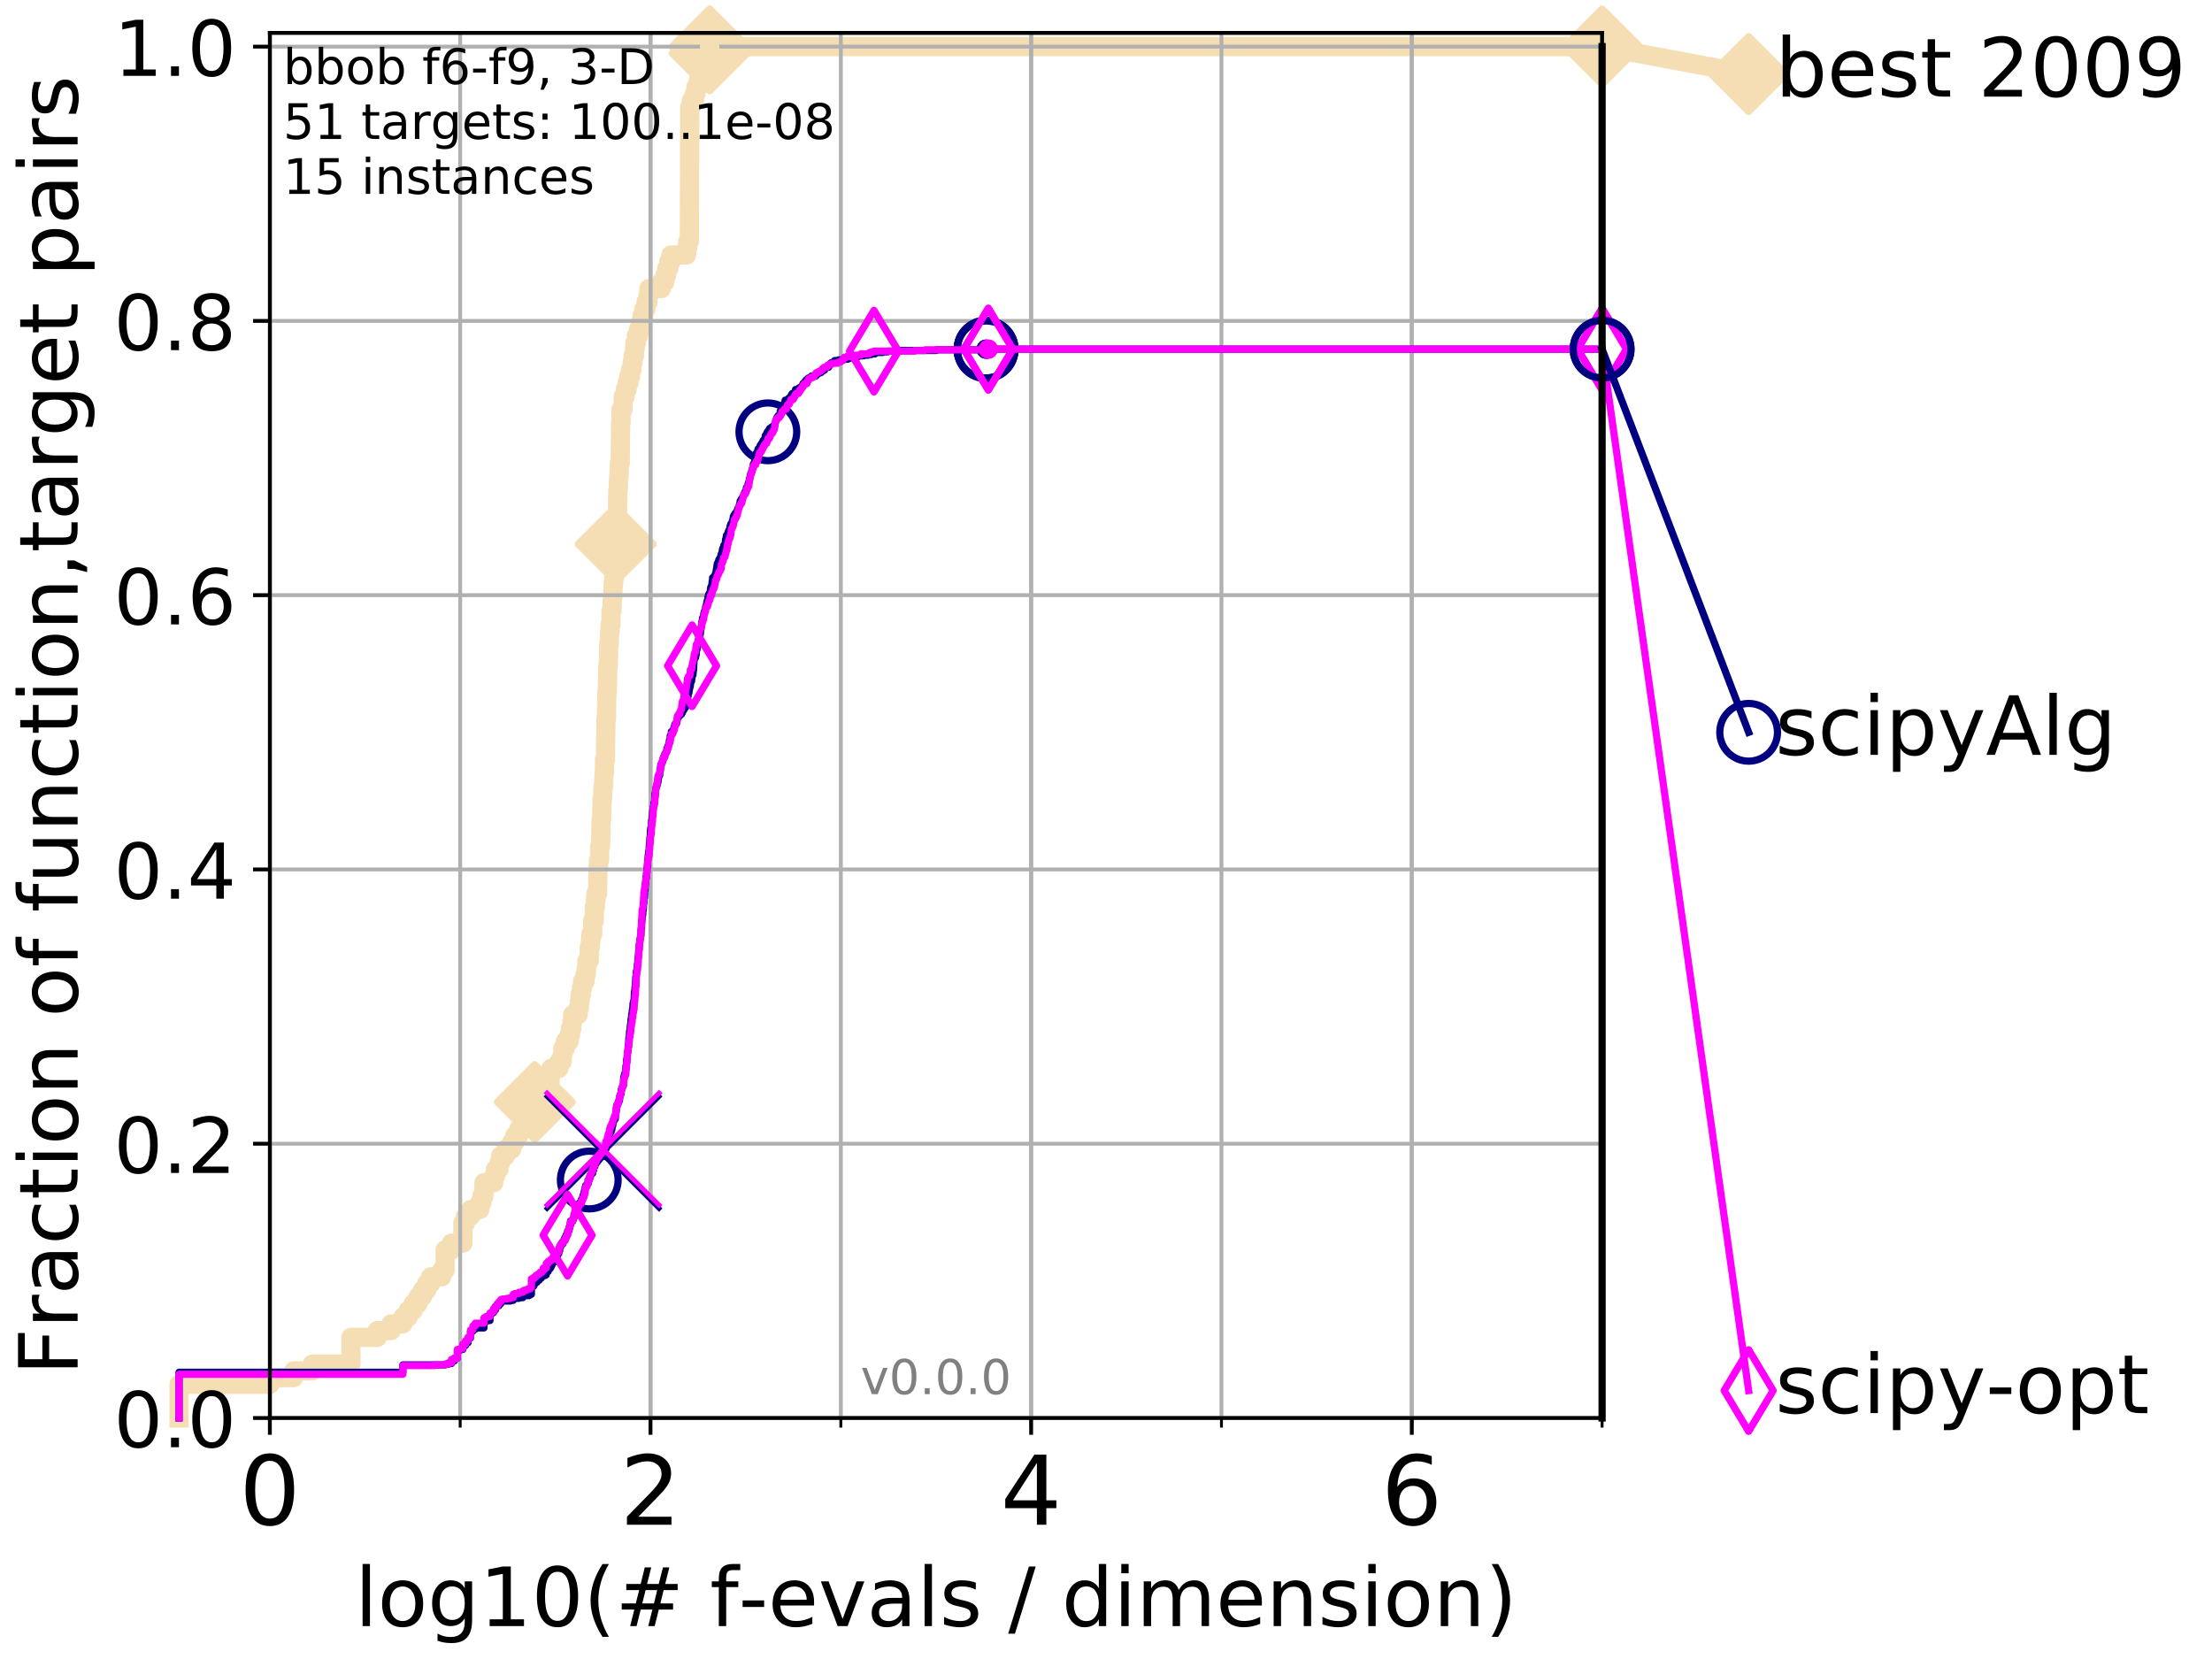 <?xml version="1.0" encoding="utf-8" standalone="no"?>
<!DOCTYPE svg PUBLIC "-//W3C//DTD SVG 1.1//EN"
  "http://www.w3.org/Graphics/SVG/1.1/DTD/svg11.dtd">
<!-- Created with matplotlib (http://matplotlib.org/) -->
<svg height="345pt" version="1.1" viewBox="0 0 460 345" width="460pt" xmlns="http://www.w3.org/2000/svg" xmlns:xlink="http://www.w3.org/1999/xlink">
 <defs>
  <style type="text/css">
*{stroke-linecap:butt;stroke-linejoin:round;}
  </style>
 </defs>
 <g id="figure_1">
  <g id="patch_1">
   <path d="M 0 345.6 
L 460.8 345.6 
L 460.8 0 
L 0 0 
z
" style="fill:#ffffff;"/>
  </g>
  <g id="axes_1">
   <g id="patch_2">
    <path d="M 56.12 294.88 
L 333.168 294.88 
L 333.168 6.845 
L 56.12 6.845 
z
" style="fill:#ffffff;"/>
   </g>
   <g id="line2d_1">
    <path d="M 37.236 294.88 
L 37.236 287.89 
L 56.12 287.89 
L 56.12 286.492 
L 61.065 286.492 
L 61.065 285.094 
L 64.9 285.094 
L 64.9 283.696 
L 72.979 283.696 
L 72.979 278.105 
L 78.453 278.105 
L 78.453 276.707 
L 81.324 276.707 
L 81.324 275.309 
L 83.784 275.309 
L 83.784 273.911 
L 84.893 273.911 
L 84.893 272.513 
L 85.935 272.513 
L 85.935 271.115 
L 86.918 271.115 
L 86.918 269.717 
L 87.847 269.717 
L 87.847 268.319 
L 88.729 268.319 
L 88.729 266.921 
L 89.568 266.921 
L 89.568 265.523 
L 91.863 265.523 
L 91.863 264.125 
L 92.564 264.125 
L 92.564 259.931 
L 93.887 259.931 
L 93.887 258.533 
L 96.262 258.533 
L 96.262 254.339 
L 96.808 254.339 
L 96.808 252.941 
L 97.85 252.941 
L 97.85 251.543 
L 99.761 251.543 
L 99.761 250.145 
L 100.208 250.145 
L 100.208 248.747 
L 100.643 248.747 
L 100.643 245.952 
L 102.668 245.952 
L 102.668 244.554 
L 103.045 244.554 
L 103.045 243.156 
L 103.777 243.156 
L 103.777 241.758 
L 104.131 241.758 
L 104.131 240.36 
L 105.153 240.36 
L 105.153 238.962 
L 106.427 238.962 
L 106.427 237.564 
L 107.03 237.564 
L 107.03 236.166 
L 107.897 236.166 
L 107.897 234.768 
L 108.988 234.768 
L 108.988 231.972 
L 109.251 231.972 
L 109.251 230.574 
L 110.506 230.574 
L 110.506 229.176 
L 111.217 229.176 
L 111.217 227.778 
L 112.122 227.778 
L 112.122 226.38 
L 112.341 226.38 
L 112.341 224.982 
L 114.39 224.982 
L 114.39 223.584 
L 114.582 223.584 
L 114.582 222.186 
L 116.22 222.186 
L 116.22 220.788 
L 116.901 220.788 
L 116.901 219.39 
L 117.067 219.39 
L 117.067 217.992 
L 117.556 217.992 
L 117.556 216.594 
L 118.341 216.594 
L 118.341 215.197 
L 118.645 215.197 
L 118.645 213.799 
L 118.944 213.799 
L 118.944 212.401 
L 119.092 212.401 
L 119.092 211.003 
L 120.228 211.003 
L 120.228 209.605 
L 120.501 209.605 
L 120.501 208.207 
L 120.636 208.207 
L 120.636 206.809 
L 120.903 206.809 
L 120.903 205.411 
L 121.165 205.411 
L 121.165 204.013 
L 121.678 204.013 
L 121.678 202.615 
L 121.929 202.615 
L 121.929 201.217 
L 122.053 201.217 
L 122.053 199.819 
L 122.541 199.819 
L 122.541 197.023 
L 122.78 197.023 
L 122.78 195.625 
L 122.898 195.625 
L 122.898 194.227 
L 123.247 194.227 
L 123.247 191.431 
L 123.59 191.431 
L 123.59 188.635 
L 123.815 188.635 
L 123.815 187.237 
L 123.926 187.237 
L 123.926 185.839 
L 124.255 185.839 
L 124.364 180.248 
L 124.472 180.248 
L 124.472 178.85 
L 124.685 178.85 
L 124.685 176.054 
L 124.896 176.054 
L 125.001 170.462 
L 125.104 170.462 
L 125.208 166.268 
L 125.31 166.268 
L 125.412 163.472 
L 125.514 163.472 
L 125.615 160.676 
L 125.715 160.676 
L 125.715 157.88 
L 125.913 157.88 
L 126.012 149.493 
L 126.11 149.493 
L 126.207 143.901 
L 126.304 143.901 
L 126.4 138.309 
L 126.496 138.309 
L 126.591 134.115 
L 126.686 134.115 
L 126.78 131.319 
L 126.874 131.319 
L 126.874 129.921 
L 127.06 129.921 
L 127.06 127.125 
L 127.244 127.125 
L 127.335 124.329 
L 127.426 124.329 
L 127.516 121.534 
L 127.606 121.534 
L 127.606 120.136 
L 127.784 120.136 
L 127.872 115.942 
L 127.96 115.942 
L 128.047 110.35 
L 128.134 110.35 
L 128.134 107.554 
L 128.393 107.554 
L 128.478 101.962 
L 128.563 101.962 
L 128.648 99.166 
L 128.732 99.166 
L 128.815 96.37 
L 128.981 96.37 
L 129.064 87.983 
L 129.146 87.983 
L 129.146 85.187 
L 129.55 85.187 
L 129.63 82.391 
L 130.023 82.391 
L 130.023 80.993 
L 130.408 80.993 
L 130.408 79.595 
L 130.784 79.595 
L 130.784 78.197 
L 131.152 78.197 
L 131.152 76.799 
L 131.441 76.799 
L 131.441 75.401 
L 131.655 75.401 
L 131.655 74.003 
L 131.935 74.003 
L 131.935 72.605 
L 132.074 72.605 
L 132.074 71.207 
L 132.348 71.207 
L 132.348 69.809 
L 132.817 69.809 
L 132.817 68.411 
L 133.144 68.411 
L 133.144 67.013 
L 133.529 67.013 
L 133.529 65.615 
L 133.906 65.615 
L 133.906 64.217 
L 134.334 64.217 
L 134.334 62.819 
L 134.753 62.819 
L 134.753 61.421 
L 134.929 61.421 
L 134.929 60.023 
L 137.529 60.023 
L 137.529 58.626 
L 138.267 58.626 
L 138.267 57.228 
L 138.648 57.228 
L 138.648 55.83 
L 139.066 55.83 
L 139.066 54.432 
L 139.52 54.432 
L 139.52 53.034 
L 142.773 53.034 
L 142.773 51.636 
L 142.993 51.636 
L 142.993 50.238 
L 143.355 50.238 
L 143.427 22.279 
L 143.78 22.279 
L 143.78 20.881 
L 144.397 20.881 
L 144.397 19.483 
L 144.731 19.483 
L 144.731 18.085 
L 145.22 18.085 
L 145.22 16.687 
L 145.851 16.687 
L 145.851 15.289 
L 146.249 15.289 
L 146.249 13.891 
L 146.814 13.891 
L 146.814 12.493 
L 147.248 12.493 
L 147.248 11.095 
L 147.587 11.095 
L 147.587 9.697 
L 333.168 9.697 
L 333.168 9.697 
" style="fill:none;stroke:#f5deb3;stroke-linecap:square;stroke-width:4;"/>
   </g>
   <g id="line2d_2">
    <defs>
     <path d="M -0 7.778 
L 7.778 0 
L 0 -7.778 
L -7.778 -0 
z
" id="mfdcb828a27" style="stroke:#f5deb3;stroke-linejoin:miter;stroke-width:1.5;"/>
    </defs>
    <g>
     <use style="fill:#f5deb3;stroke:#f5deb3;stroke-linejoin:miter;stroke-width:1.5;" x="111.217" xlink:href="#mfdcb828a27" y="229.176"/>
     <use style="fill:#f5deb3;stroke:#f5deb3;stroke-linejoin:miter;stroke-width:1.5;" x="128.047" xlink:href="#mfdcb828a27" y="113.146"/>
     <use style="fill:#f5deb3;stroke:#f5deb3;stroke-linejoin:miter;stroke-width:1.5;" x="147.587" xlink:href="#mfdcb828a27" y="11.095"/>
     <use style="fill:#f5deb3;stroke:#f5deb3;stroke-linejoin:miter;stroke-width:1.5;" x="147.587" xlink:href="#mfdcb828a27" y="9.697"/>
     <use style="fill:#f5deb3;stroke:#f5deb3;stroke-linejoin:miter;stroke-width:1.5;" x="147.587" xlink:href="#mfdcb828a27" y="9.697"/>
     <use style="fill:#f5deb3;stroke:#f5deb3;stroke-linejoin:miter;stroke-width:1.5;" x="333.168" xlink:href="#mfdcb828a27" y="9.697"/>
    </g>
   </g>
   <g id="line2d_3">
    <path style="fill:none;stroke:#f5deb3;stroke-linecap:square;stroke-width:4;"/>
    <g/>
   </g>
   <g id="line2d_4">
    <path d="M 333.168 9.697 
L 363.643 15.401 
" style="fill:none;stroke:#f5deb3;stroke-linecap:square;stroke-width:4;"/>
    <g>
     <use style="fill:#f5deb3;stroke:#f5deb3;stroke-linejoin:miter;stroke-width:1.5;" x="333.168" xlink:href="#mfdcb828a27" y="9.697"/>
     <use style="fill:#f5deb3;stroke:#f5deb3;stroke-linejoin:miter;stroke-width:1.5;" x="363.643" xlink:href="#mfdcb828a27" y="15.401"/>
    </g>
   </g>
   <g id="matplotlib.axis_1">
    <g id="xtick_1">
     <g id="line2d_5">
      <path clip-path="url(#p2dab38dfc7)" d="M 56.12 294.88 
L 56.12 6.845 
" style="fill:none;stroke:#b0b0b0;stroke-linecap:square;stroke-width:0.8;"/>
     </g>
     <g id="line2d_6">
      <defs>
       <path d="M 0 0 
L 0 3.5 
" id="mbe1ee64cf6" style="stroke:#000000;stroke-width:0.8;"/>
      </defs>
      <g>
       <use style="stroke:#000000;stroke-width:0.8;" x="56.12" xlink:href="#mbe1ee64cf6" y="294.88"/>
      </g>
     </g>
     <g id="text_1">
      <!-- 0 -->
      <defs>
       <path d="M 31.781 66.406 
Q 24.172 66.406 20.328 58.906 
Q 16.5 51.422 16.5 36.375 
Q 16.5 21.391 20.328 13.891 
Q 24.172 6.391 31.781 6.391 
Q 39.453 6.391 43.281 13.891 
Q 47.125 21.391 47.125 36.375 
Q 47.125 51.422 43.281 58.906 
Q 39.453 66.406 31.781 66.406 
z
M 31.781 74.219 
Q 44.047 74.219 50.516 64.516 
Q 56.984 54.828 56.984 36.375 
Q 56.984 17.969 50.516 8.266 
Q 44.047 -1.422 31.781 -1.422 
Q 19.531 -1.422 13.062 8.266 
Q 6.594 17.969 6.594 36.375 
Q 6.594 54.828 13.062 64.516 
Q 19.531 74.219 31.781 74.219 
z
" id="DejaVuSans-30"/>
      </defs>
      <g transform="translate(49.758 317.077)scale(0.2 -0.2)">
       <use xlink:href="#DejaVuSans-30"/>
      </g>
     </g>
    </g>
    <g id="xtick_2">
     <g id="line2d_7">
      <path clip-path="url(#p2dab38dfc7)" d="M 135.277 294.88 
L 135.277 6.845 
" style="fill:none;stroke:#b0b0b0;stroke-linecap:square;stroke-width:0.8;"/>
     </g>
     <g id="line2d_8">
      <g>
       <use style="stroke:#000000;stroke-width:0.8;" x="135.277" xlink:href="#mbe1ee64cf6" y="294.88"/>
      </g>
     </g>
     <g id="text_2">
      <!-- 2 -->
      <defs>
       <path d="M 19.188 8.297 
L 53.609 8.297 
L 53.609 0 
L 7.328 0 
L 7.328 8.297 
Q 12.938 14.109 22.625 23.891 
Q 32.328 33.688 34.812 36.531 
Q 39.547 41.844 41.422 45.531 
Q 43.312 49.219 43.312 52.781 
Q 43.312 58.594 39.234 62.25 
Q 35.156 65.922 28.609 65.922 
Q 23.969 65.922 18.812 64.312 
Q 13.672 62.703 7.812 59.422 
L 7.812 69.391 
Q 13.766 71.781 18.938 73 
Q 24.125 74.219 28.422 74.219 
Q 39.75 74.219 46.484 68.547 
Q 53.219 62.891 53.219 53.422 
Q 53.219 48.922 51.531 44.891 
Q 49.859 40.875 45.406 35.406 
Q 44.188 33.984 37.641 27.219 
Q 31.109 20.453 19.188 8.297 
z
" id="DejaVuSans-32"/>
      </defs>
      <g transform="translate(128.914 317.077)scale(0.2 -0.2)">
       <use xlink:href="#DejaVuSans-32"/>
      </g>
     </g>
    </g>
    <g id="xtick_3">
     <g id="line2d_9">
      <path clip-path="url(#p2dab38dfc7)" d="M 214.433 294.88 
L 214.433 6.845 
" style="fill:none;stroke:#b0b0b0;stroke-linecap:square;stroke-width:0.8;"/>
     </g>
     <g id="line2d_10">
      <g>
       <use style="stroke:#000000;stroke-width:0.8;" x="214.433" xlink:href="#mbe1ee64cf6" y="294.88"/>
      </g>
     </g>
     <g id="text_3">
      <!-- 4 -->
      <defs>
       <path d="M 37.797 64.312 
L 12.891 25.391 
L 37.797 25.391 
z
M 35.203 72.906 
L 47.609 72.906 
L 47.609 25.391 
L 58.016 25.391 
L 58.016 17.188 
L 47.609 17.188 
L 47.609 0 
L 37.797 0 
L 37.797 17.188 
L 4.891 17.188 
L 4.891 26.703 
z
" id="DejaVuSans-34"/>
      </defs>
      <g transform="translate(208.071 317.077)scale(0.2 -0.2)">
       <use xlink:href="#DejaVuSans-34"/>
      </g>
     </g>
    </g>
    <g id="xtick_4">
     <g id="line2d_11">
      <path clip-path="url(#p2dab38dfc7)" d="M 293.59 294.88 
L 293.59 6.845 
" style="fill:none;stroke:#b0b0b0;stroke-linecap:square;stroke-width:0.8;"/>
     </g>
     <g id="line2d_12">
      <g>
       <use style="stroke:#000000;stroke-width:0.8;" x="293.59" xlink:href="#mbe1ee64cf6" y="294.88"/>
      </g>
     </g>
     <g id="text_4">
      <!-- 6 -->
      <defs>
       <path d="M 33.016 40.375 
Q 26.375 40.375 22.484 35.828 
Q 18.609 31.297 18.609 23.391 
Q 18.609 15.531 22.484 10.953 
Q 26.375 6.391 33.016 6.391 
Q 39.656 6.391 43.531 10.953 
Q 47.406 15.531 47.406 23.391 
Q 47.406 31.297 43.531 35.828 
Q 39.656 40.375 33.016 40.375 
z
M 52.594 71.297 
L 52.594 62.312 
Q 48.875 64.062 45.094 64.984 
Q 41.312 65.922 37.594 65.922 
Q 27.828 65.922 22.672 59.328 
Q 17.531 52.734 16.797 39.406 
Q 19.672 43.656 24.016 45.922 
Q 28.375 48.188 33.594 48.188 
Q 44.578 48.188 50.953 41.516 
Q 57.328 34.859 57.328 23.391 
Q 57.328 12.156 50.688 5.359 
Q 44.047 -1.422 33.016 -1.422 
Q 20.359 -1.422 13.672 8.266 
Q 6.984 17.969 6.984 36.375 
Q 6.984 53.656 15.188 63.938 
Q 23.391 74.219 37.203 74.219 
Q 40.922 74.219 44.703 73.484 
Q 48.484 72.75 52.594 71.297 
z
" id="DejaVuSans-36"/>
      </defs>
      <g transform="translate(287.227 317.077)scale(0.2 -0.2)">
       <use xlink:href="#DejaVuSans-36"/>
      </g>
     </g>
    </g>
    <g id="xtick_5">
     <g id="line2d_13">
      <path clip-path="url(#p2dab38dfc7)" d="M 56.12 294.88 
L 56.12 6.845 
" style="fill:none;stroke:#b0b0b0;stroke-linecap:square;stroke-width:0.8;"/>
     </g>
     <g id="line2d_14">
      <defs>
       <path d="M 0 0 
L 0 2 
" id="m2bfd500e19" style="stroke:#000000;stroke-width:0.6;"/>
      </defs>
      <g>
       <use style="stroke:#000000;stroke-width:0.6;" x="56.12" xlink:href="#m2bfd500e19" y="294.88"/>
      </g>
     </g>
    </g>
    <g id="xtick_6">
     <g id="line2d_15">
      <path clip-path="url(#p2dab38dfc7)" d="M 95.698 294.88 
L 95.698 6.845 
" style="fill:none;stroke:#b0b0b0;stroke-linecap:square;stroke-width:0.8;"/>
     </g>
     <g id="line2d_16">
      <g>
       <use style="stroke:#000000;stroke-width:0.6;" x="95.698" xlink:href="#m2bfd500e19" y="294.88"/>
      </g>
     </g>
    </g>
    <g id="xtick_7">
     <g id="line2d_17">
      <path clip-path="url(#p2dab38dfc7)" d="M 135.277 294.88 
L 135.277 6.845 
" style="fill:none;stroke:#b0b0b0;stroke-linecap:square;stroke-width:0.8;"/>
     </g>
     <g id="line2d_18">
      <g>
       <use style="stroke:#000000;stroke-width:0.6;" x="135.277" xlink:href="#m2bfd500e19" y="294.88"/>
      </g>
     </g>
    </g>
    <g id="xtick_8">
     <g id="line2d_19">
      <path clip-path="url(#p2dab38dfc7)" d="M 174.855 294.88 
L 174.855 6.845 
" style="fill:none;stroke:#b0b0b0;stroke-linecap:square;stroke-width:0.8;"/>
     </g>
     <g id="line2d_20">
      <g>
       <use style="stroke:#000000;stroke-width:0.6;" x="174.855" xlink:href="#m2bfd500e19" y="294.88"/>
      </g>
     </g>
    </g>
    <g id="xtick_9">
     <g id="line2d_21">
      <path clip-path="url(#p2dab38dfc7)" d="M 214.433 294.88 
L 214.433 6.845 
" style="fill:none;stroke:#b0b0b0;stroke-linecap:square;stroke-width:0.8;"/>
     </g>
     <g id="line2d_22">
      <g>
       <use style="stroke:#000000;stroke-width:0.6;" x="214.433" xlink:href="#m2bfd500e19" y="294.88"/>
      </g>
     </g>
    </g>
    <g id="xtick_10">
     <g id="line2d_23">
      <path clip-path="url(#p2dab38dfc7)" d="M 254.011 294.88 
L 254.011 6.845 
" style="fill:none;stroke:#b0b0b0;stroke-linecap:square;stroke-width:0.8;"/>
     </g>
     <g id="line2d_24">
      <g>
       <use style="stroke:#000000;stroke-width:0.6;" x="254.011" xlink:href="#m2bfd500e19" y="294.88"/>
      </g>
     </g>
    </g>
    <g id="xtick_11">
     <g id="line2d_25">
      <path clip-path="url(#p2dab38dfc7)" d="M 293.59 294.88 
L 293.59 6.845 
" style="fill:none;stroke:#b0b0b0;stroke-linecap:square;stroke-width:0.8;"/>
     </g>
     <g id="line2d_26">
      <g>
       <use style="stroke:#000000;stroke-width:0.6;" x="293.59" xlink:href="#m2bfd500e19" y="294.88"/>
      </g>
     </g>
    </g>
    <g id="xtick_12">
     <g id="line2d_27">
      <path clip-path="url(#p2dab38dfc7)" d="M 333.168 294.88 
L 333.168 6.845 
" style="fill:none;stroke:#b0b0b0;stroke-linecap:square;stroke-width:0.8;"/>
     </g>
     <g id="line2d_28">
      <g>
       <use style="stroke:#000000;stroke-width:0.6;" x="333.168" xlink:href="#m2bfd500e19" y="294.88"/>
      </g>
     </g>
    </g>
    <g id="text_5">
     <!-- log10(# f-evals / dimension) -->
     <defs>
      <path d="M 9.422 75.984 
L 18.406 75.984 
L 18.406 0 
L 9.422 0 
z
" id="DejaVuSans-6c"/>
      <path d="M 30.609 48.391 
Q 23.391 48.391 19.188 42.75 
Q 14.984 37.109 14.984 27.297 
Q 14.984 17.484 19.156 11.844 
Q 23.344 6.203 30.609 6.203 
Q 37.797 6.203 41.984 11.859 
Q 46.188 17.531 46.188 27.297 
Q 46.188 37.016 41.984 42.703 
Q 37.797 48.391 30.609 48.391 
z
M 30.609 56 
Q 42.328 56 49.016 48.375 
Q 55.719 40.766 55.719 27.297 
Q 55.719 13.875 49.016 6.219 
Q 42.328 -1.422 30.609 -1.422 
Q 18.844 -1.422 12.172 6.219 
Q 5.516 13.875 5.516 27.297 
Q 5.516 40.766 12.172 48.375 
Q 18.844 56 30.609 56 
z
" id="DejaVuSans-6f"/>
      <path d="M 45.406 27.984 
Q 45.406 37.75 41.375 43.109 
Q 37.359 48.484 30.078 48.484 
Q 22.859 48.484 18.828 43.109 
Q 14.797 37.75 14.797 27.984 
Q 14.797 18.266 18.828 12.891 
Q 22.859 7.516 30.078 7.516 
Q 37.359 7.516 41.375 12.891 
Q 45.406 18.266 45.406 27.984 
z
M 54.391 6.781 
Q 54.391 -7.172 48.188 -13.984 
Q 42 -20.797 29.203 -20.797 
Q 24.469 -20.797 20.266 -20.094 
Q 16.062 -19.391 12.109 -17.922 
L 12.109 -9.188 
Q 16.062 -11.328 19.922 -12.344 
Q 23.781 -13.375 27.781 -13.375 
Q 36.625 -13.375 41.016 -8.766 
Q 45.406 -4.156 45.406 5.172 
L 45.406 9.625 
Q 42.625 4.781 38.281 2.391 
Q 33.938 0 27.875 0 
Q 17.828 0 11.672 7.656 
Q 5.516 15.328 5.516 27.984 
Q 5.516 40.672 11.672 48.328 
Q 17.828 56 27.875 56 
Q 33.938 56 38.281 53.609 
Q 42.625 51.219 45.406 46.391 
L 45.406 54.688 
L 54.391 54.688 
z
" id="DejaVuSans-67"/>
      <path d="M 12.406 8.297 
L 28.516 8.297 
L 28.516 63.922 
L 10.984 60.406 
L 10.984 69.391 
L 28.422 72.906 
L 38.281 72.906 
L 38.281 8.297 
L 54.391 8.297 
L 54.391 0 
L 12.406 0 
z
" id="DejaVuSans-31"/>
      <path d="M 31 75.875 
Q 24.469 64.656 21.281 53.656 
Q 18.109 42.672 18.109 31.391 
Q 18.109 20.125 21.312 9.062 
Q 24.516 -2 31 -13.188 
L 23.188 -13.188 
Q 15.875 -1.703 12.234 9.375 
Q 8.594 20.453 8.594 31.391 
Q 8.594 42.281 12.203 53.312 
Q 15.828 64.359 23.188 75.875 
z
" id="DejaVuSans-28"/>
      <path d="M 51.125 44 
L 36.922 44 
L 32.812 27.688 
L 47.125 27.688 
z
M 43.797 71.781 
L 38.719 51.516 
L 52.984 51.516 
L 58.109 71.781 
L 65.922 71.781 
L 60.891 51.516 
L 76.125 51.516 
L 76.125 44 
L 58.984 44 
L 54.984 27.688 
L 70.516 27.688 
L 70.516 20.219 
L 53.078 20.219 
L 48 0 
L 40.188 0 
L 45.219 20.219 
L 30.906 20.219 
L 25.875 0 
L 18.016 0 
L 23.094 20.219 
L 7.719 20.219 
L 7.719 27.688 
L 24.906 27.688 
L 29 44 
L 13.281 44 
L 13.281 51.516 
L 30.906 51.516 
L 35.891 71.781 
z
" id="DejaVuSans-23"/>
      <path id="DejaVuSans-20"/>
      <path d="M 37.109 75.984 
L 37.109 68.5 
L 28.516 68.5 
Q 23.688 68.5 21.797 66.547 
Q 19.922 64.594 19.922 59.516 
L 19.922 54.688 
L 34.719 54.688 
L 34.719 47.703 
L 19.922 47.703 
L 19.922 0 
L 10.891 0 
L 10.891 47.703 
L 2.297 47.703 
L 2.297 54.688 
L 10.891 54.688 
L 10.891 58.5 
Q 10.891 67.625 15.141 71.797 
Q 19.391 75.984 28.609 75.984 
z
" id="DejaVuSans-66"/>
      <path d="M 4.891 31.391 
L 31.203 31.391 
L 31.203 23.391 
L 4.891 23.391 
z
" id="DejaVuSans-2d"/>
      <path d="M 56.203 29.594 
L 56.203 25.203 
L 14.891 25.203 
Q 15.484 15.922 20.484 11.062 
Q 25.484 6.203 34.422 6.203 
Q 39.594 6.203 44.453 7.469 
Q 49.312 8.734 54.109 11.281 
L 54.109 2.781 
Q 49.266 0.734 44.188 -0.344 
Q 39.109 -1.422 33.891 -1.422 
Q 20.797 -1.422 13.156 6.188 
Q 5.516 13.812 5.516 26.812 
Q 5.516 40.234 12.766 48.109 
Q 20.016 56 32.328 56 
Q 43.359 56 49.781 48.891 
Q 56.203 41.797 56.203 29.594 
z
M 47.219 32.234 
Q 47.125 39.594 43.094 43.984 
Q 39.062 48.391 32.422 48.391 
Q 24.906 48.391 20.391 44.141 
Q 15.875 39.891 15.188 32.172 
z
" id="DejaVuSans-65"/>
      <path d="M 2.984 54.688 
L 12.5 54.688 
L 29.594 8.797 
L 46.688 54.688 
L 56.203 54.688 
L 35.688 0 
L 23.484 0 
z
" id="DejaVuSans-76"/>
      <path d="M 34.281 27.484 
Q 23.391 27.484 19.188 25 
Q 14.984 22.516 14.984 16.5 
Q 14.984 11.719 18.141 8.906 
Q 21.297 6.109 26.703 6.109 
Q 34.188 6.109 38.703 11.406 
Q 43.219 16.703 43.219 25.484 
L 43.219 27.484 
z
M 52.203 31.203 
L 52.203 0 
L 43.219 0 
L 43.219 8.297 
Q 40.141 3.328 35.547 0.953 
Q 30.953 -1.422 24.312 -1.422 
Q 15.922 -1.422 10.953 3.297 
Q 6 8.016 6 15.922 
Q 6 25.141 12.172 29.828 
Q 18.359 34.516 30.609 34.516 
L 43.219 34.516 
L 43.219 35.406 
Q 43.219 41.609 39.141 45 
Q 35.062 48.391 27.688 48.391 
Q 23 48.391 18.547 47.266 
Q 14.109 46.141 10.016 43.891 
L 10.016 52.203 
Q 14.938 54.109 19.578 55.047 
Q 24.219 56 28.609 56 
Q 40.484 56 46.344 49.844 
Q 52.203 43.703 52.203 31.203 
z
" id="DejaVuSans-61"/>
      <path d="M 44.281 53.078 
L 44.281 44.578 
Q 40.484 46.531 36.375 47.5 
Q 32.281 48.484 27.875 48.484 
Q 21.188 48.484 17.844 46.438 
Q 14.5 44.391 14.5 40.281 
Q 14.5 37.156 16.891 35.375 
Q 19.281 33.594 26.516 31.984 
L 29.594 31.297 
Q 39.156 29.25 43.188 25.516 
Q 47.219 21.781 47.219 15.094 
Q 47.219 7.469 41.188 3.016 
Q 35.156 -1.422 24.609 -1.422 
Q 20.219 -1.422 15.453 -0.562 
Q 10.688 0.297 5.422 2 
L 5.422 11.281 
Q 10.406 8.688 15.234 7.391 
Q 20.062 6.109 24.812 6.109 
Q 31.156 6.109 34.562 8.281 
Q 37.984 10.453 37.984 14.406 
Q 37.984 18.062 35.516 20.016 
Q 33.062 21.969 24.703 23.781 
L 21.578 24.516 
Q 13.234 26.266 9.516 29.906 
Q 5.812 33.547 5.812 39.891 
Q 5.812 47.609 11.281 51.797 
Q 16.75 56 26.812 56 
Q 31.781 56 36.172 55.266 
Q 40.578 54.547 44.281 53.078 
z
" id="DejaVuSans-73"/>
      <path d="M 25.391 72.906 
L 33.688 72.906 
L 8.297 -9.281 
L 0 -9.281 
z
" id="DejaVuSans-2f"/>
      <path d="M 45.406 46.391 
L 45.406 75.984 
L 54.391 75.984 
L 54.391 0 
L 45.406 0 
L 45.406 8.203 
Q 42.578 3.328 38.25 0.953 
Q 33.938 -1.422 27.875 -1.422 
Q 17.969 -1.422 11.734 6.484 
Q 5.516 14.406 5.516 27.297 
Q 5.516 40.188 11.734 48.094 
Q 17.969 56 27.875 56 
Q 33.938 56 38.25 53.625 
Q 42.578 51.266 45.406 46.391 
z
M 14.797 27.297 
Q 14.797 17.391 18.875 11.75 
Q 22.953 6.109 30.078 6.109 
Q 37.203 6.109 41.297 11.75 
Q 45.406 17.391 45.406 27.297 
Q 45.406 37.203 41.297 42.844 
Q 37.203 48.484 30.078 48.484 
Q 22.953 48.484 18.875 42.844 
Q 14.797 37.203 14.797 27.297 
z
" id="DejaVuSans-64"/>
      <path d="M 9.422 54.688 
L 18.406 54.688 
L 18.406 0 
L 9.422 0 
z
M 9.422 75.984 
L 18.406 75.984 
L 18.406 64.594 
L 9.422 64.594 
z
" id="DejaVuSans-69"/>
      <path d="M 52 44.188 
Q 55.375 50.25 60.062 53.125 
Q 64.75 56 71.094 56 
Q 79.641 56 84.281 50.016 
Q 88.922 44.047 88.922 33.016 
L 88.922 0 
L 79.891 0 
L 79.891 32.719 
Q 79.891 40.578 77.094 44.375 
Q 74.312 48.188 68.609 48.188 
Q 61.625 48.188 57.562 43.547 
Q 53.516 38.922 53.516 30.906 
L 53.516 0 
L 44.484 0 
L 44.484 32.719 
Q 44.484 40.625 41.703 44.406 
Q 38.922 48.188 33.109 48.188 
Q 26.219 48.188 22.156 43.531 
Q 18.109 38.875 18.109 30.906 
L 18.109 0 
L 9.078 0 
L 9.078 54.688 
L 18.109 54.688 
L 18.109 46.188 
Q 21.188 51.219 25.484 53.609 
Q 29.781 56 35.688 56 
Q 41.656 56 45.828 52.969 
Q 50 49.953 52 44.188 
z
" id="DejaVuSans-6d"/>
      <path d="M 54.891 33.016 
L 54.891 0 
L 45.906 0 
L 45.906 32.719 
Q 45.906 40.484 42.875 44.328 
Q 39.844 48.188 33.797 48.188 
Q 26.516 48.188 22.312 43.547 
Q 18.109 38.922 18.109 30.906 
L 18.109 0 
L 9.078 0 
L 9.078 54.688 
L 18.109 54.688 
L 18.109 46.188 
Q 21.344 51.125 25.703 53.562 
Q 30.078 56 35.797 56 
Q 45.219 56 50.047 50.172 
Q 54.891 44.344 54.891 33.016 
z
" id="DejaVuSans-6e"/>
      <path d="M 8.016 75.875 
L 15.828 75.875 
Q 23.141 64.359 26.781 53.312 
Q 30.422 42.281 30.422 31.391 
Q 30.422 20.453 26.781 9.375 
Q 23.141 -1.703 15.828 -13.188 
L 8.016 -13.188 
Q 14.5 -2 17.703 9.062 
Q 20.906 20.125 20.906 31.391 
Q 20.906 42.672 17.703 53.656 
Q 14.5 64.656 8.016 75.875 
z
" id="DejaVuSans-29"/>
     </defs>
     <g transform="translate(73.803 338.154)scale(0.17 -0.17)">
      <use xlink:href="#DejaVuSans-6c"/>
      <use x="27.783" xlink:href="#DejaVuSans-6f"/>
      <use x="88.965" xlink:href="#DejaVuSans-67"/>
      <use x="152.441" xlink:href="#DejaVuSans-31"/>
      <use x="216.064" xlink:href="#DejaVuSans-30"/>
      <use x="279.688" xlink:href="#DejaVuSans-28"/>
      <use x="318.701" xlink:href="#DejaVuSans-23"/>
      <use x="402.49" xlink:href="#DejaVuSans-20"/>
      <use x="434.277" xlink:href="#DejaVuSans-66"/>
      <use x="469.404" xlink:href="#DejaVuSans-2d"/>
      <use x="505.488" xlink:href="#DejaVuSans-65"/>
      <use x="567.012" xlink:href="#DejaVuSans-76"/>
      <use x="626.191" xlink:href="#DejaVuSans-61"/>
      <use x="687.471" xlink:href="#DejaVuSans-6c"/>
      <use x="715.254" xlink:href="#DejaVuSans-73"/>
      <use x="767.354" xlink:href="#DejaVuSans-20"/>
      <use x="799.141" xlink:href="#DejaVuSans-2f"/>
      <use x="832.832" xlink:href="#DejaVuSans-20"/>
      <use x="864.619" xlink:href="#DejaVuSans-64"/>
      <use x="928.096" xlink:href="#DejaVuSans-69"/>
      <use x="955.879" xlink:href="#DejaVuSans-6d"/>
      <use x="1053.291" xlink:href="#DejaVuSans-65"/>
      <use x="1114.814" xlink:href="#DejaVuSans-6e"/>
      <use x="1178.193" xlink:href="#DejaVuSans-73"/>
      <use x="1230.293" xlink:href="#DejaVuSans-69"/>
      <use x="1258.076" xlink:href="#DejaVuSans-6f"/>
      <use x="1319.258" xlink:href="#DejaVuSans-6e"/>
      <use x="1382.637" xlink:href="#DejaVuSans-29"/>
     </g>
    </g>
   </g>
   <g id="matplotlib.axis_2">
    <g id="ytick_1">
     <g id="line2d_29">
      <path clip-path="url(#p2dab38dfc7)" d="M 56.12 294.88 
L 333.168 294.88 
" style="fill:none;stroke:#b0b0b0;stroke-linecap:square;stroke-width:0.8;"/>
     </g>
     <g id="line2d_30">
      <defs>
       <path d="M 0 0 
L -3.5 0 
" id="m1bc73821c2" style="stroke:#000000;stroke-width:0.8;"/>
      </defs>
      <g>
       <use style="stroke:#000000;stroke-width:0.8;" x="56.12" xlink:href="#m1bc73821c2" y="294.88"/>
      </g>
     </g>
     <g id="text_6">
      <!-- 0.0 -->
      <defs>
       <path d="M 10.688 12.406 
L 21 12.406 
L 21 0 
L 10.688 0 
z
" id="DejaVuSans-2e"/>
      </defs>
      <g transform="translate(23.675 300.959)scale(0.16 -0.16)">
       <use xlink:href="#DejaVuSans-30"/>
       <use x="63.623" xlink:href="#DejaVuSans-2e"/>
       <use x="95.41" xlink:href="#DejaVuSans-30"/>
      </g>
     </g>
    </g>
    <g id="ytick_2">
     <g id="line2d_31">
      <path clip-path="url(#p2dab38dfc7)" d="M 56.12 237.843 
L 333.168 237.843 
" style="fill:none;stroke:#b0b0b0;stroke-linecap:square;stroke-width:0.8;"/>
     </g>
     <g id="line2d_32">
      <g>
       <use style="stroke:#000000;stroke-width:0.8;" x="56.12" xlink:href="#m1bc73821c2" y="237.843"/>
      </g>
     </g>
     <g id="text_7">
      <!-- 0.2 -->
      <g transform="translate(23.675 243.922)scale(0.16 -0.16)">
       <use xlink:href="#DejaVuSans-30"/>
       <use x="63.623" xlink:href="#DejaVuSans-2e"/>
       <use x="95.41" xlink:href="#DejaVuSans-32"/>
      </g>
     </g>
    </g>
    <g id="ytick_3">
     <g id="line2d_33">
      <path clip-path="url(#p2dab38dfc7)" d="M 56.12 180.807 
L 333.168 180.807 
" style="fill:none;stroke:#b0b0b0;stroke-linecap:square;stroke-width:0.8;"/>
     </g>
     <g id="line2d_34">
      <g>
       <use style="stroke:#000000;stroke-width:0.8;" x="56.12" xlink:href="#m1bc73821c2" y="180.807"/>
      </g>
     </g>
     <g id="text_8">
      <!-- 0.4 -->
      <g transform="translate(23.675 186.886)scale(0.16 -0.16)">
       <use xlink:href="#DejaVuSans-30"/>
       <use x="63.623" xlink:href="#DejaVuSans-2e"/>
       <use x="95.41" xlink:href="#DejaVuSans-34"/>
      </g>
     </g>
    </g>
    <g id="ytick_4">
     <g id="line2d_35">
      <path clip-path="url(#p2dab38dfc7)" d="M 56.12 123.77 
L 333.168 123.77 
" style="fill:none;stroke:#b0b0b0;stroke-linecap:square;stroke-width:0.8;"/>
     </g>
     <g id="line2d_36">
      <g>
       <use style="stroke:#000000;stroke-width:0.8;" x="56.12" xlink:href="#m1bc73821c2" y="123.77"/>
      </g>
     </g>
     <g id="text_9">
      <!-- 0.6 -->
      <g transform="translate(23.675 129.849)scale(0.16 -0.16)">
       <use xlink:href="#DejaVuSans-30"/>
       <use x="63.623" xlink:href="#DejaVuSans-2e"/>
       <use x="95.41" xlink:href="#DejaVuSans-36"/>
      </g>
     </g>
    </g>
    <g id="ytick_5">
     <g id="line2d_37">
      <path clip-path="url(#p2dab38dfc7)" d="M 56.12 66.734 
L 333.168 66.734 
" style="fill:none;stroke:#b0b0b0;stroke-linecap:square;stroke-width:0.8;"/>
     </g>
     <g id="line2d_38">
      <g>
       <use style="stroke:#000000;stroke-width:0.8;" x="56.12" xlink:href="#m1bc73821c2" y="66.734"/>
      </g>
     </g>
     <g id="text_10">
      <!-- 0.8 -->
      <defs>
       <path d="M 31.781 34.625 
Q 24.75 34.625 20.719 30.859 
Q 16.703 27.094 16.703 20.516 
Q 16.703 13.922 20.719 10.156 
Q 24.75 6.391 31.781 6.391 
Q 38.812 6.391 42.859 10.172 
Q 46.922 13.969 46.922 20.516 
Q 46.922 27.094 42.891 30.859 
Q 38.875 34.625 31.781 34.625 
z
M 21.922 38.812 
Q 15.578 40.375 12.031 44.719 
Q 8.5 49.078 8.5 55.328 
Q 8.5 64.062 14.719 69.141 
Q 20.953 74.219 31.781 74.219 
Q 42.672 74.219 48.875 69.141 
Q 55.078 64.062 55.078 55.328 
Q 55.078 49.078 51.531 44.719 
Q 48 40.375 41.703 38.812 
Q 48.828 37.156 52.797 32.312 
Q 56.781 27.484 56.781 20.516 
Q 56.781 9.906 50.312 4.234 
Q 43.844 -1.422 31.781 -1.422 
Q 19.734 -1.422 13.25 4.234 
Q 6.781 9.906 6.781 20.516 
Q 6.781 27.484 10.781 32.312 
Q 14.797 37.156 21.922 38.812 
z
M 18.312 54.391 
Q 18.312 48.734 21.844 45.562 
Q 25.391 42.391 31.781 42.391 
Q 38.141 42.391 41.719 45.562 
Q 45.312 48.734 45.312 54.391 
Q 45.312 60.062 41.719 63.234 
Q 38.141 66.406 31.781 66.406 
Q 25.391 66.406 21.844 63.234 
Q 18.312 60.062 18.312 54.391 
z
" id="DejaVuSans-38"/>
      </defs>
      <g transform="translate(23.675 72.812)scale(0.16 -0.16)">
       <use xlink:href="#DejaVuSans-30"/>
       <use x="63.623" xlink:href="#DejaVuSans-2e"/>
       <use x="95.41" xlink:href="#DejaVuSans-38"/>
      </g>
     </g>
    </g>
    <g id="ytick_6">
     <g id="line2d_39">
      <path clip-path="url(#p2dab38dfc7)" d="M 56.12 9.697 
L 333.168 9.697 
" style="fill:none;stroke:#b0b0b0;stroke-linecap:square;stroke-width:0.8;"/>
     </g>
     <g id="line2d_40">
      <g>
       <use style="stroke:#000000;stroke-width:0.8;" x="56.12" xlink:href="#m1bc73821c2" y="9.697"/>
      </g>
     </g>
     <g id="text_11">
      <!-- 1.0 -->
      <g transform="translate(23.675 15.776)scale(0.16 -0.16)">
       <use xlink:href="#DejaVuSans-31"/>
       <use x="63.623" xlink:href="#DejaVuSans-2e"/>
       <use x="95.41" xlink:href="#DejaVuSans-30"/>
      </g>
     </g>
    </g>
    <g id="text_12">
     <!-- Fraction of function,target pairs -->
     <defs>
      <path d="M 9.812 72.906 
L 51.703 72.906 
L 51.703 64.594 
L 19.672 64.594 
L 19.672 43.109 
L 48.578 43.109 
L 48.578 34.812 
L 19.672 34.812 
L 19.672 0 
L 9.812 0 
z
" id="DejaVuSans-46"/>
      <path d="M 41.109 46.297 
Q 39.594 47.172 37.812 47.578 
Q 36.031 48 33.891 48 
Q 26.266 48 22.188 43.047 
Q 18.109 38.094 18.109 28.812 
L 18.109 0 
L 9.078 0 
L 9.078 54.688 
L 18.109 54.688 
L 18.109 46.188 
Q 20.953 51.172 25.484 53.578 
Q 30.031 56 36.531 56 
Q 37.453 56 38.578 55.875 
Q 39.703 55.766 41.062 55.516 
z
" id="DejaVuSans-72"/>
      <path d="M 48.781 52.594 
L 48.781 44.188 
Q 44.969 46.297 41.141 47.344 
Q 37.312 48.391 33.406 48.391 
Q 24.656 48.391 19.812 42.844 
Q 14.984 37.312 14.984 27.297 
Q 14.984 17.281 19.812 11.734 
Q 24.656 6.203 33.406 6.203 
Q 37.312 6.203 41.141 7.25 
Q 44.969 8.297 48.781 10.406 
L 48.781 2.094 
Q 45.016 0.344 40.984 -0.531 
Q 36.969 -1.422 32.422 -1.422 
Q 20.062 -1.422 12.781 6.344 
Q 5.516 14.109 5.516 27.297 
Q 5.516 40.672 12.859 48.328 
Q 20.219 56 33.016 56 
Q 37.156 56 41.109 55.141 
Q 45.062 54.297 48.781 52.594 
z
" id="DejaVuSans-63"/>
      <path d="M 18.312 70.219 
L 18.312 54.688 
L 36.812 54.688 
L 36.812 47.703 
L 18.312 47.703 
L 18.312 18.016 
Q 18.312 11.328 20.141 9.422 
Q 21.969 7.516 27.594 7.516 
L 36.812 7.516 
L 36.812 0 
L 27.594 0 
Q 17.188 0 13.234 3.875 
Q 9.281 7.766 9.281 18.016 
L 9.281 47.703 
L 2.688 47.703 
L 2.688 54.688 
L 9.281 54.688 
L 9.281 70.219 
z
" id="DejaVuSans-74"/>
      <path d="M 8.5 21.578 
L 8.5 54.688 
L 17.484 54.688 
L 17.484 21.922 
Q 17.484 14.156 20.5 10.266 
Q 23.531 6.391 29.594 6.391 
Q 36.859 6.391 41.078 11.031 
Q 45.312 15.672 45.312 23.688 
L 45.312 54.688 
L 54.297 54.688 
L 54.297 0 
L 45.312 0 
L 45.312 8.406 
Q 42.047 3.422 37.719 1 
Q 33.406 -1.422 27.688 -1.422 
Q 18.266 -1.422 13.375 4.438 
Q 8.5 10.297 8.5 21.578 
z
M 31.109 56 
z
" id="DejaVuSans-75"/>
      <path d="M 11.719 12.406 
L 22.016 12.406 
L 22.016 4 
L 14.016 -11.625 
L 7.719 -11.625 
L 11.719 4 
z
" id="DejaVuSans-2c"/>
      <path d="M 18.109 8.203 
L 18.109 -20.797 
L 9.078 -20.797 
L 9.078 54.688 
L 18.109 54.688 
L 18.109 46.391 
Q 20.953 51.266 25.266 53.625 
Q 29.594 56 35.594 56 
Q 45.562 56 51.781 48.094 
Q 58.016 40.188 58.016 27.297 
Q 58.016 14.406 51.781 6.484 
Q 45.562 -1.422 35.594 -1.422 
Q 29.594 -1.422 25.266 0.953 
Q 20.953 3.328 18.109 8.203 
z
M 48.688 27.297 
Q 48.688 37.203 44.609 42.844 
Q 40.531 48.484 33.406 48.484 
Q 26.266 48.484 22.188 42.844 
Q 18.109 37.203 18.109 27.297 
Q 18.109 17.391 22.188 11.75 
Q 26.266 6.109 33.406 6.109 
Q 40.531 6.109 44.609 11.75 
Q 48.688 17.391 48.688 27.297 
z
" id="DejaVuSans-70"/>
     </defs>
     <g transform="translate(16.14 286.002)rotate(-90)scale(0.17 -0.17)">
      <use xlink:href="#DejaVuSans-46"/>
      <use x="57.41" xlink:href="#DejaVuSans-72"/>
      <use x="98.523" xlink:href="#DejaVuSans-61"/>
      <use x="159.803" xlink:href="#DejaVuSans-63"/>
      <use x="214.783" xlink:href="#DejaVuSans-74"/>
      <use x="253.992" xlink:href="#DejaVuSans-69"/>
      <use x="281.775" xlink:href="#DejaVuSans-6f"/>
      <use x="342.957" xlink:href="#DejaVuSans-6e"/>
      <use x="406.336" xlink:href="#DejaVuSans-20"/>
      <use x="438.123" xlink:href="#DejaVuSans-6f"/>
      <use x="499.305" xlink:href="#DejaVuSans-66"/>
      <use x="534.51" xlink:href="#DejaVuSans-20"/>
      <use x="566.297" xlink:href="#DejaVuSans-66"/>
      <use x="601.502" xlink:href="#DejaVuSans-75"/>
      <use x="664.881" xlink:href="#DejaVuSans-6e"/>
      <use x="728.26" xlink:href="#DejaVuSans-63"/>
      <use x="783.24" xlink:href="#DejaVuSans-74"/>
      <use x="822.449" xlink:href="#DejaVuSans-69"/>
      <use x="850.232" xlink:href="#DejaVuSans-6f"/>
      <use x="911.414" xlink:href="#DejaVuSans-6e"/>
      <use x="974.793" xlink:href="#DejaVuSans-2c"/>
      <use x="1006.58" xlink:href="#DejaVuSans-74"/>
      <use x="1045.789" xlink:href="#DejaVuSans-61"/>
      <use x="1107.068" xlink:href="#DejaVuSans-72"/>
      <use x="1148.166" xlink:href="#DejaVuSans-67"/>
      <use x="1211.643" xlink:href="#DejaVuSans-65"/>
      <use x="1273.166" xlink:href="#DejaVuSans-74"/>
      <use x="1312.375" xlink:href="#DejaVuSans-20"/>
      <use x="1344.162" xlink:href="#DejaVuSans-70"/>
      <use x="1407.639" xlink:href="#DejaVuSans-61"/>
      <use x="1468.918" xlink:href="#DejaVuSans-69"/>
      <use x="1496.701" xlink:href="#DejaVuSans-72"/>
      <use x="1537.814" xlink:href="#DejaVuSans-73"/>
     </g>
    </g>
   </g>
   <g id="line2d_41">
    <defs>
     <path d="M 0 1.5 
C 0.398 1.5 0.779 1.342 1.061 1.061 
C 1.342 0.779 1.5 0.398 1.5 0 
C 1.5 -0.398 1.342 -0.779 1.061 -1.061 
C 0.779 -1.342 0.398 -1.5 0 -1.5 
C -0.398 -1.5 -0.779 -1.342 -1.061 -1.061 
C -1.342 -0.779 -1.5 -0.398 -1.5 0 
C -1.5 0.398 -1.342 0.779 -1.061 1.061 
C -0.779 1.342 -0.398 1.5 0 1.5 
z
" id="m19931f669c" style="stroke:#f5deb3;"/>
    </defs>
    <g>
     <use style="fill:#f5deb3;stroke:#f5deb3;" x="147.587" xlink:href="#m19931f669c" y="9.697"/>
     <use style="fill:#f5deb3;stroke:#f5deb3;" x="147.587" xlink:href="#m19931f669c" y="9.697"/>
    </g>
   </g>
   <g id="line2d_42">
    <defs>
     <path d="M 0 1.5 
C 0.398 1.5 0.779 1.342 1.061 1.061 
C 1.342 0.779 1.5 0.398 1.5 0 
C 1.5 -0.398 1.342 -0.779 1.061 -1.061 
C 0.779 -1.342 0.398 -1.5 0 -1.5 
C -0.398 -1.5 -0.779 -1.342 -1.061 -1.061 
C -1.342 -0.779 -1.5 -0.398 -1.5 0 
C -1.5 0.398 -1.342 0.779 -1.061 1.061 
C -0.779 1.342 -0.398 1.5 0 1.5 
z
" id="m3137600fa6" style="stroke:#000080;"/>
    </defs>
    <g>
     <use style="fill:#000080;stroke:#000080;" x="205.059" xlink:href="#m3137600fa6" y="72.605"/>
     <use style="fill:#000080;stroke:#000080;" x="205.059" xlink:href="#m3137600fa6" y="72.605"/>
    </g>
   </g>
   <g id="line2d_43">
    <path d="M 37.236 294.88 
L 37.236 285.374 
L 83.784 285.374 
L 83.784 283.836 
L 92.564 283.836 
L 92.564 283.696 
L 93.239 283.696 
L 93.239 283.557 
L 93.887 283.557 
L 93.887 282.997 
L 94.512 282.997 
L 94.512 282.438 
L 95.116 282.438 
L 95.116 280.761 
L 95.698 280.761 
L 95.698 280.621 
L 96.262 280.621 
L 96.262 279.782 
L 96.808 279.782 
L 96.808 279.223 
L 97.337 279.223 
L 97.337 278.244 
L 97.85 278.244 
L 97.85 276.846 
L 98.348 276.846 
L 98.348 276.427 
L 98.832 276.427 
L 98.832 276.147 
L 100.643 276.147 
L 100.643 274.889 
L 101.068 274.889 
L 101.068 274.61 
L 101.886 274.61 
L 101.886 273.212 
L 102.281 273.212 
L 102.281 272.932 
L 102.668 272.932 
L 102.668 272.373 
L 103.045 272.373 
L 103.045 271.674 
L 103.415 271.674 
L 103.415 271.534 
L 103.777 271.534 
L 103.777 271.115 
L 104.131 271.115 
L 104.131 270.556 
L 106.117 270.556 
L 106.117 270.416 
L 106.731 270.416 
L 106.731 269.996 
L 107.897 269.996 
L 107.897 269.857 
L 108.722 269.857 
L 108.722 269.577 
L 108.988 269.577 
L 108.988 269.437 
L 110.015 269.437 
L 110.015 269.297 
L 110.262 269.297 
L 110.262 269.158 
L 110.506 269.158 
L 110.506 267.62 
L 110.746 267.62 
L 110.746 267.48 
L 110.983 267.48 
L 110.983 267.061 
L 111.217 267.061 
L 111.217 266.781 
L 111.448 266.781 
L 111.448 266.641 
L 111.676 266.641 
L 111.676 266.362 
L 111.9 266.362 
L 111.9 266.222 
L 112.122 266.222 
L 112.122 265.942 
L 112.341 265.942 
L 112.341 265.803 
L 112.557 265.803 
L 112.557 265.523 
L 112.771 265.523 
L 112.771 265.383 
L 112.982 265.383 
L 112.982 265.243 
L 113.396 265.243 
L 113.396 265.104 
L 113.599 265.104 
L 113.599 264.405 
L 113.999 264.405 
L 113.999 263.985 
L 114.196 263.985 
L 114.196 263.845 
L 114.39 263.845 
L 114.39 263.566 
L 114.582 263.566 
L 114.582 263.146 
L 114.772 263.146 
L 114.772 262.727 
L 114.96 262.727 
L 114.96 262.447 
L 115.329 262.447 
L 115.329 262.168 
L 115.511 262.168 
L 115.511 261.748 
L 115.691 261.748 
L 115.691 261.189 
L 115.869 261.189 
L 115.869 260.91 
L 116.046 260.91 
L 116.046 260.63 
L 116.22 260.63 
L 116.22 260.071 
L 116.393 260.071 
L 116.393 259.372 
L 116.564 259.372 
L 116.564 258.953 
L 116.733 258.953 
L 116.733 258.673 
L 117.067 258.673 
L 117.067 258.114 
L 117.232 258.114 
L 117.232 257.974 
L 117.394 257.974 
L 117.394 257.555 
L 117.556 257.555 
L 117.556 257.275 
L 117.716 257.275 
L 117.716 256.856 
L 117.874 256.856 
L 117.874 256.716 
L 118.031 256.716 
L 118.031 256.017 
L 118.187 256.017 
L 118.187 255.877 
L 118.341 255.877 
L 118.341 255.318 
L 118.494 255.318 
L 118.494 254.759 
L 118.645 254.759 
L 118.645 253.92 
L 119.092 253.92 
L 119.092 253.64 
L 119.238 253.64 
L 119.238 253.221 
L 119.383 253.221 
L 119.383 252.522 
L 119.527 252.522 
L 119.527 252.242 
L 119.669 252.242 
L 119.669 252.103 
L 119.811 252.103 
L 119.811 251.823 
L 119.951 251.823 
L 119.951 251.404 
L 120.09 251.404 
L 120.09 251.264 
L 120.228 251.264 
L 120.228 251.124 
L 120.365 251.124 
L 120.365 250.705 
L 120.501 250.705 
L 120.501 250.145 
L 120.77 250.145 
L 120.77 250.006 
L 120.903 250.006 
L 120.903 249.446 
L 121.034 249.446 
L 121.034 249.307 
L 121.165 249.307 
L 121.165 248.887 
L 121.295 248.887 
L 121.295 248.468 
L 121.424 248.468 
L 121.424 248.048 
L 121.551 248.048 
L 121.551 247.489 
L 121.678 247.489 
L 121.678 246.93 
L 121.804 246.93 
L 121.804 246.511 
L 122.053 246.511 
L 122.053 246.231 
L 122.176 246.231 
L 122.176 246.091 
L 122.299 246.091 
L 122.299 245.392 
L 122.541 245.392 
L 122.541 245.113 
L 122.661 245.113 
L 122.661 244.554 
L 122.78 244.554 
L 122.78 244.414 
L 122.898 244.414 
L 122.898 244.134 
L 123.015 244.134 
L 123.015 243.994 
L 123.247 243.994 
L 123.247 243.295 
L 123.477 243.295 
L 123.477 242.736 
L 123.59 242.736 
L 123.59 242.596 
L 123.703 242.596 
L 123.703 242.177 
L 123.815 242.177 
L 123.815 242.037 
L 123.926 242.037 
L 124.036 241.618 
L 124.255 241.618 
L 124.364 241.199 
L 124.579 241.199 
L 124.685 240.919 
L 124.791 240.919 
L 124.791 240.639 
L 125.104 240.639 
L 125.208 240.22 
L 125.31 240.22 
L 125.412 239.661 
L 125.615 239.661 
L 125.715 239.241 
L 125.814 239.241 
L 125.913 238.962 
L 126.012 238.962 
L 126.012 238.263 
L 126.207 238.263 
L 126.304 237.424 
L 126.4 237.424 
L 126.496 236.585 
L 126.686 236.585 
L 126.78 235.746 
L 126.874 235.746 
L 126.874 235.467 
L 127.06 235.467 
L 127.152 234.908 
L 127.244 234.908 
L 127.335 234.069 
L 127.426 234.069 
L 127.516 233.23 
L 127.606 233.23 
L 127.606 232.951 
L 127.784 232.951 
L 127.784 232.671 
L 127.96 232.671 
L 128.047 231.273 
L 128.134 231.273 
L 128.221 230.155 
L 128.307 230.155 
L 128.307 229.735 
L 128.478 229.735 
L 128.563 229.176 
L 128.648 229.176 
L 128.732 228.896 
L 128.815 228.896 
L 128.898 227.918 
L 128.981 227.918 
L 129.064 227.499 
L 129.146 227.499 
L 129.227 226.52 
L 129.309 226.52 
L 129.39 226.101 
L 129.47 226.101 
L 129.55 225.681 
L 129.63 225.681 
L 129.709 224.004 
L 129.788 224.004 
L 129.867 223.444 
L 129.945 223.444 
L 129.945 223.165 
L 130.101 223.165 
L 130.178 221.627 
L 130.255 221.627 
L 130.332 220.229 
L 130.408 220.229 
L 130.484 218.831 
L 130.559 218.831 
L 130.635 217.573 
L 130.709 217.573 
L 130.784 215.756 
L 130.858 215.756 
L 130.932 214.358 
L 131.006 214.358 
L 131.079 213.239 
L 131.152 213.239 
L 131.225 211.981 
L 131.297 211.981 
L 131.369 210.863 
L 131.441 210.863 
L 131.513 209.884 
L 131.584 209.884 
L 131.655 208.626 
L 131.725 208.626 
L 131.795 208.067 
L 131.865 208.067 
L 131.935 206.25 
L 132.005 206.25 
L 132.074 205.131 
L 132.143 205.131 
L 132.211 203.174 
L 132.28 203.174 
L 132.348 201.916 
L 132.483 201.916 
L 132.55 200.518 
L 132.617 200.518 
L 132.684 199.12 
L 132.751 199.12 
L 132.817 197.722 
L 132.883 197.722 
L 132.949 196.324 
L 133.014 196.324 
L 133.079 195.346 
L 133.144 195.346 
L 133.209 194.647 
L 133.274 194.647 
L 133.338 193.109 
L 133.402 193.109 
L 133.466 191.291 
L 133.529 191.291 
L 133.592 190.313 
L 133.655 190.313 
L 133.718 189.195 
L 133.781 189.195 
L 133.843 187.797 
L 133.906 187.797 
L 133.906 186.678 
L 134.029 186.678 
L 134.091 185.14 
L 134.152 185.14 
L 134.213 183.743 
L 134.274 183.743 
L 134.334 182.484 
L 134.395 182.484 
L 134.455 181.506 
L 134.515 181.506 
L 134.575 180.387 
L 134.634 180.387 
L 134.694 178.71 
L 134.753 178.71 
L 134.812 177.731 
L 134.871 177.731 
L 134.929 176.893 
L 134.988 176.893 
L 135.046 175.495 
L 135.104 175.495 
L 135.162 174.097 
L 135.219 174.097 
L 135.277 172.559 
L 135.334 172.559 
L 135.334 172.139 
L 135.448 172.139 
L 135.504 170.602 
L 135.561 170.602 
L 135.617 169.763 
L 135.673 169.763 
L 135.729 168.645 
L 135.785 168.645 
L 135.896 167.666 
L 135.951 167.666 
L 136.006 166.967 
L 136.115 166.967 
L 136.224 165.01 
L 136.278 165.01 
L 136.386 163.892 
L 136.44 163.892 
L 136.546 163.332 
L 136.652 163.332 
L 136.705 162.773 
L 136.81 162.773 
L 136.915 161.795 
L 136.967 161.795 
L 137.019 161.235 
L 137.173 161.235 
L 137.276 160.257 
L 137.327 160.257 
L 137.428 158.999 
L 137.529 158.999 
L 137.629 158.579 
L 137.729 158.579 
L 137.828 158.02 
L 137.926 158.02 
L 137.975 157.461 
L 138.218 157.461 
L 138.267 156.762 
L 138.363 156.762 
L 138.363 156.622 
L 138.506 156.622 
L 138.553 156.343 
L 138.648 156.343 
L 138.695 155.644 
L 138.788 155.644 
L 138.881 155.224 
L 138.974 155.224 
L 139.02 154.805 
L 139.112 154.805 
L 139.204 153.966 
L 139.34 153.966 
L 139.385 152.988 
L 139.475 152.988 
L 139.564 152.708 
L 139.609 152.708 
L 139.609 152.149 
L 139.83 152.149 
L 139.83 152.009 
L 139.962 152.009 
L 140.005 151.729 
L 140.092 151.729 
L 140.178 151.17 
L 140.264 151.17 
L 140.307 150.751 
L 140.392 150.751 
L 140.435 150.471 
L 140.688 150.471 
L 140.771 149.912 
L 140.813 149.912 
L 140.896 149.353 
L 140.978 149.353 
L 141.06 149.073 
L 141.182 149.073 
L 141.223 148.794 
L 141.425 148.794 
L 141.425 148.514 
L 141.742 148.514 
L 141.781 148.234 
L 141.899 148.234 
L 141.899 147.815 
L 142.092 147.815 
L 142.092 147.675 
L 142.208 147.675 
L 142.284 147.256 
L 142.398 147.256 
L 142.398 147.116 
L 142.586 147.116 
L 142.586 146.557 
L 142.698 146.557 
L 142.773 145.858 
L 142.81 145.858 
L 142.92 145.019 
L 142.957 145.019 
L 142.957 144.74 
L 143.103 144.74 
L 143.139 144.18 
L 143.248 144.18 
L 143.355 143.342 
L 143.391 143.342 
L 143.498 142.782 
L 143.533 142.782 
L 143.639 141.944 
L 143.675 141.944 
L 143.71 141.664 
L 143.815 141.664 
L 143.919 140.685 
L 143.954 140.685 
L 143.988 140.406 
L 144.091 140.406 
L 144.194 139.427 
L 144.228 139.427 
L 144.33 137.33 
L 144.364 137.33 
L 144.397 136.911 
L 144.498 136.911 
L 144.498 136.771 
L 144.632 136.771 
L 144.698 136.212 
L 144.764 136.212 
L 144.83 135.233 
L 144.896 135.233 
L 144.994 134.814 
L 145.026 134.814 
L 145.123 133.836 
L 145.156 133.836 
L 145.252 133.137 
L 145.348 133.137 
L 145.443 132.298 
L 145.475 132.298 
L 145.57 131.878 
L 145.633 131.878 
L 145.726 130.9 
L 145.758 130.9 
L 145.851 130.201 
L 145.882 130.201 
L 145.974 129.222 
L 146.036 129.222 
L 146.097 128.523 
L 146.158 128.523 
L 146.249 128.244 
L 146.309 128.244 
L 146.369 127.545 
L 146.429 127.545 
L 146.489 127.125 
L 146.549 127.125 
L 146.638 126.846 
L 146.667 126.846 
L 146.756 126.147 
L 146.814 126.147 
L 146.902 125.727 
L 146.931 125.727 
L 147.018 125.028 
L 147.047 125.028 
L 147.133 124.749 
L 147.162 124.749 
L 147.219 124.19 
L 147.305 124.19 
L 147.362 123.63 
L 147.418 123.63 
L 147.503 123.351 
L 147.671 123.351 
L 147.782 122.232 
L 147.865 122.232 
L 147.865 121.953 
L 148.002 121.953 
L 148.111 120.835 
L 148.165 120.835 
L 148.192 120.136 
L 148.434 120.136 
L 148.434 119.996 
L 148.567 119.996 
L 148.593 119.716 
L 148.698 119.716 
L 148.803 119.157 
L 148.881 119.157 
L 148.985 118.318 
L 149.01 118.318 
L 149.113 117.479 
L 149.164 117.479 
L 149.164 117.2 
L 149.292 117.2 
L 149.367 116.78 
L 149.468 116.78 
L 149.493 116.361 
L 149.717 116.361 
L 149.816 115.802 
L 149.865 115.802 
L 149.963 115.243 
L 150.036 115.243 
L 150.133 114.823 
L 150.157 114.823 
L 150.229 114.264 
L 150.301 114.264 
L 150.325 113.985 
L 150.491 113.985 
L 150.515 113.425 
L 150.656 113.425 
L 150.702 113.146 
L 150.796 113.146 
L 150.888 112.167 
L 150.957 112.167 
L 151.049 111.468 
L 151.072 111.468 
L 151.072 111.328 
L 151.231 111.328 
L 151.322 111.049 
L 151.344 111.049 
L 151.412 110.629 
L 151.501 110.629 
L 151.59 110.21 
L 151.656 110.21 
L 151.766 109.93 
L 151.788 109.93 
L 151.832 109.371 
L 151.919 109.371 
L 151.985 108.952 
L 152.114 108.952 
L 152.2 108.672 
L 152.243 108.672 
L 152.307 108.253 
L 152.392 108.253 
L 152.497 107.414 
L 152.56 107.414 
L 152.623 107.135 
L 152.789 107.135 
L 152.892 106.715 
L 153.076 106.715 
L 153.178 106.436 
L 153.218 106.436 
L 153.279 106.156 
L 153.339 106.156 
L 153.439 105.737 
L 153.498 105.737 
L 153.577 105.457 
L 153.676 105.457 
L 153.774 104.898 
L 153.793 104.898 
L 153.891 104.478 
L 153.91 104.478 
L 153.91 104.199 
L 154.064 104.199 
L 154.16 103.779 
L 154.312 103.779 
L 154.35 103.5 
L 154.444 103.5 
L 154.519 103.22 
L 154.613 103.22 
L 154.687 102.801 
L 154.742 102.801 
L 154.742 102.661 
L 154.871 102.661 
L 154.944 102.242 
L 155.144 102.242 
L 155.216 101.403 
L 155.341 101.403 
L 155.394 101.123 
L 155.483 101.123 
L 155.589 100.564 
L 155.624 100.564 
L 155.729 100.145 
L 155.816 100.145 
L 155.92 99.306 
L 155.988 99.306 
L 156.091 98.607 
L 156.125 98.607 
L 156.125 98.467 
L 156.244 98.467 
L 156.328 97.908 
L 156.362 97.908 
L 156.463 97.489 
L 156.479 97.489 
L 156.579 97.209 
L 156.612 97.209 
L 156.662 96.51 
L 156.793 96.51 
L 156.875 96.091 
L 156.924 96.091 
L 156.94 95.811 
L 157.038 95.811 
L 157.134 94.553 
L 157.15 94.553 
L 157.15 94.413 
L 157.342 94.413 
L 157.342 94.134 
L 157.515 94.134 
L 157.594 93.574 
L 157.672 93.574 
L 157.687 93.295 
L 157.935 93.295 
L 158.011 92.875 
L 158.057 92.875 
L 158.102 92.596 
L 158.284 92.596 
L 158.388 92.176 
L 158.493 92.176 
L 158.582 91.897 
L 158.685 91.897 
L 158.685 91.617 
L 158.947 91.617 
L 159.019 91.198 
L 159.062 91.198 
L 159.148 90.639 
L 159.191 90.639 
L 159.191 90.499 
L 159.361 90.499 
L 159.389 90.219 
L 159.474 90.219 
L 159.502 89.94 
L 159.599 89.94 
L 159.683 89.66 
L 159.903 89.66 
L 159.971 89.241 
L 160.039 89.241 
L 160.039 89.101 
L 160.268 89.101 
L 160.268 88.961 
L 160.441 88.961 
L 160.441 88.821 
L 160.665 88.821 
L 160.665 88.682 
L 160.821 88.682 
L 160.821 88.542 
L 161.027 88.542 
L 161.027 88.402 
L 161.168 88.402 
L 161.269 87.703 
L 161.307 87.703 
L 161.357 87.423 
L 161.432 87.423 
L 161.495 87.004 
L 161.607 87.004 
L 161.607 86.724 
L 161.767 86.724 
L 161.804 86.445 
L 162.047 86.445 
L 162.155 86.025 
L 162.227 86.025 
L 162.263 85.466 
L 162.37 85.466 
L 162.417 85.187 
L 162.488 85.187 
L 162.488 85.047 
L 162.675 85.047 
L 162.756 84.767 
L 162.791 84.767 
L 162.837 84.348 
L 162.918 84.348 
L 162.952 84.068 
L 163.066 84.068 
L 163.146 83.789 
L 163.18 83.789 
L 163.281 83.23 
L 163.692 83.23 
L 163.692 83.09 
L 163.877 83.09 
L 163.877 82.95 
L 164.007 82.95 
L 164.007 82.81 
L 164.306 82.81 
L 164.401 82.531 
L 164.443 82.531 
L 164.506 82.251 
L 164.568 82.251 
L 164.568 82.111 
L 164.724 82.111 
L 164.765 81.832 
L 165.041 81.832 
L 165.041 81.692 
L 165.313 81.692 
L 165.393 81.133 
L 165.442 81.133 
L 165.442 80.993 
L 165.988 80.993 
L 166.094 80.713 
L 166.302 80.713 
L 166.302 80.573 
L 166.739 80.573 
L 166.831 80.294 
L 166.858 80.294 
L 166.94 79.874 
L 167.004 79.874 
L 167.004 79.735 
L 167.282 79.735 
L 167.326 79.455 
L 167.397 79.455 
L 167.486 79.175 
L 167.643 79.175 
L 167.643 79.036 
L 167.911 79.036 
L 167.937 78.756 
L 168.091 78.756 
L 168.091 78.616 
L 168.626 78.616 
L 168.708 78.337 
L 168.749 78.337 
L 168.749 78.197 
L 169.648 78.197 
L 169.648 78.057 
L 169.795 78.057 
L 169.803 77.777 
L 170.123 77.777 
L 170.123 77.638 
L 170.243 77.638 
L 170.243 77.498 
L 170.716 77.498 
L 170.774 77.218 
L 171.091 77.218 
L 171.091 77.079 
L 171.24 77.079 
L 171.24 76.939 
L 171.486 76.939 
L 171.576 76.519 
L 171.707 76.519 
L 171.707 76.38 
L 172.309 76.38 
L 172.355 76.1 
L 172.514 76.1 
L 172.612 75.681 
L 172.716 75.681 
L 172.716 75.541 
L 172.916 75.541 
L 172.916 75.401 
L 173.415 75.401 
L 173.515 75.121 
L 173.564 75.121 
L 173.564 74.982 
L 174.373 74.982 
L 174.373 74.842 
L 175.368 74.842 
L 175.368 74.702 
L 176.31 74.702 
L 176.31 74.562 
L 176.623 74.562 
L 176.623 74.422 
L 177.671 74.422 
L 177.671 74.283 
L 178.315 74.283 
L 178.315 74.143 
L 178.511 74.143 
L 178.511 74.003 
L 179.592 74.003 
L 179.592 73.863 
L 180.544 73.863 
L 180.544 73.723 
L 181.21 73.723 
L 181.21 73.584 
L 181.969 73.584 
L 181.969 73.444 
L 182.176 73.444 
L 182.176 73.304 
L 183.604 73.304 
L 183.604 73.164 
L 184.601 73.164 
L 184.601 73.024 
L 187.297 73.024 
L 187.297 72.885 
L 194.724 72.885 
L 194.724 72.745 
L 205.059 72.745 
L 205.059 72.605 
L 333.168 72.605 
L 333.168 72.605 
" style="fill:none;stroke:#000080;stroke-linecap:square;stroke-width:1.5;"/>
   </g>
   <g id="line2d_44">
    <defs>
     <path d="M 0 6 
C 1.591 6 3.117 5.368 4.243 4.243 
C 5.368 3.117 6 1.591 6 0 
C 6 -1.591 5.368 -3.117 4.243 -4.243 
C 3.117 -5.368 1.591 -6 0 -6 
C -1.591 -6 -3.117 -5.368 -4.243 -4.243 
C -5.368 -3.117 -6 -1.591 -6 0 
C -6 1.591 -5.368 3.117 -4.243 4.243 
C -3.117 5.368 -1.591 6 0 6 
z
" id="m6983564ee1" style="stroke:#000080;stroke-width:1.5;"/>
    </defs>
    <g>
     <use style="fill:none;stroke:#000080;stroke-width:1.5;" x="122.541" xlink:href="#m6983564ee1" y="245.392"/>
     <use style="fill:none;stroke:#000080;stroke-width:1.5;" x="159.683" xlink:href="#m6983564ee1" y="89.8"/>
     <use style="fill:none;stroke:#000080;stroke-width:1.5;" x="205.059" xlink:href="#m6983564ee1" y="72.745"/>
     <use style="fill:none;stroke:#000080;stroke-width:1.5;" x="205.059" xlink:href="#m6983564ee1" y="72.605"/>
     <use style="fill:none;stroke:#000080;stroke-width:1.5;" x="205.059" xlink:href="#m6983564ee1" y="72.605"/>
     <use style="fill:none;stroke:#000080;stroke-width:1.5;" x="333.168" xlink:href="#m6983564ee1" y="72.605"/>
    </g>
   </g>
   <g id="line2d_45">
    <path style="fill:none;stroke:#000080;stroke-linecap:square;stroke-width:1.5;"/>
    <g/>
   </g>
   <g id="line2d_46">
    <path clip-path="url(#p2dab38dfc7)" d="M 125.412 239.661 
" style="fill:none;stroke:#000080;stroke-linecap:square;stroke-width:1.5;"/>
    <defs>
     <path d="M -12 12 
L 12 -12 
M -12 -12 
L 12 12 
" id="m2acda5c711" style="stroke:#000080;"/>
    </defs>
    <g clip-path="url(#p2dab38dfc7)">
     <use style="fill:#000080;stroke:#000080;" x="125.412" xlink:href="#m2acda5c711" y="239.661"/>
    </g>
   </g>
   <g id="line2d_47">
    <defs>
     <path d="M 0 1.5 
C 0.398 1.5 0.779 1.342 1.061 1.061 
C 1.342 0.779 1.5 0.398 1.5 0 
C 1.5 -0.398 1.342 -0.779 1.061 -1.061 
C 0.779 -1.342 0.398 -1.5 0 -1.5 
C -0.398 -1.5 -0.779 -1.342 -1.061 -1.061 
C -1.342 -0.779 -1.5 -0.398 -1.5 0 
C -1.5 0.398 -1.342 0.779 -1.061 1.061 
C -0.779 1.342 -0.398 1.5 0 1.5 
z
" id="mbd22a8f3b5" style="stroke:#ff00ff;"/>
    </defs>
    <g>
     <use style="fill:#ff00ff;stroke:#ff00ff;" x="205.526" xlink:href="#mbd22a8f3b5" y="72.605"/>
     <use style="fill:#ff00ff;stroke:#ff00ff;" x="205.526" xlink:href="#mbd22a8f3b5" y="72.605"/>
    </g>
   </g>
   <g id="line2d_48">
    <path d="M 37.236 294.88 
L 37.236 285.793 
L 83.784 285.793 
L 83.784 283.976 
L 90.367 283.976 
L 90.367 283.836 
L 92.564 283.836 
L 92.564 283.696 
L 93.239 283.696 
L 93.239 283.417 
L 93.887 283.417 
L 93.887 282.718 
L 94.512 282.718 
L 94.512 282.438 
L 95.116 282.438 
L 95.116 280.621 
L 95.698 280.621 
L 95.698 280.481 
L 96.262 280.481 
L 96.262 279.502 
L 96.808 279.502 
L 96.808 278.804 
L 97.337 278.804 
L 97.337 278.105 
L 97.85 278.105 
L 97.85 276.567 
L 98.348 276.567 
L 98.348 275.728 
L 98.832 275.728 
L 98.832 275.169 
L 100.643 275.169 
L 100.643 274.05 
L 101.068 274.05 
L 101.068 273.771 
L 101.886 273.771 
L 101.886 273.072 
L 102.281 273.072 
L 102.281 272.792 
L 102.668 272.792 
L 102.668 272.093 
L 103.045 272.093 
L 103.045 271.674 
L 103.415 271.674 
L 103.415 271.115 
L 103.777 271.115 
L 103.777 270.695 
L 104.131 270.695 
L 104.131 270.276 
L 104.479 270.276 
L 104.479 270.136 
L 105.48 270.136 
L 105.48 269.996 
L 106.117 269.996 
L 106.117 269.857 
L 106.731 269.857 
L 106.731 269.158 
L 107.03 269.158 
L 107.03 269.018 
L 107.897 269.018 
L 107.897 268.738 
L 108.722 268.738 
L 108.722 268.459 
L 108.988 268.459 
L 108.988 268.319 
L 109.509 268.319 
L 109.509 268.179 
L 109.764 268.179 
L 109.764 268.039 
L 110.262 268.039 
L 110.262 267.76 
L 110.506 267.76 
L 110.506 265.942 
L 110.983 265.942 
L 110.983 265.663 
L 111.217 265.663 
L 111.217 265.523 
L 111.448 265.523 
L 111.448 265.243 
L 111.676 265.243 
L 111.676 265.104 
L 111.9 265.104 
L 111.9 264.964 
L 112.122 264.964 
L 112.122 264.824 
L 112.341 264.824 
L 112.341 264.544 
L 112.771 264.544 
L 112.771 264.265 
L 112.982 264.265 
L 112.982 263.706 
L 113.599 263.706 
L 113.599 262.727 
L 113.999 262.727 
L 113.999 262.308 
L 114.39 262.308 
L 114.39 262.028 
L 114.772 262.028 
L 114.772 261.748 
L 114.96 261.748 
L 114.96 261.469 
L 115.511 261.469 
L 115.511 261.189 
L 115.691 261.189 
L 115.691 260.77 
L 115.869 260.77 
L 115.869 260.49 
L 116.046 260.49 
L 116.046 260.35 
L 116.22 260.35 
L 116.22 259.512 
L 116.393 259.512 
L 116.393 259.092 
L 116.564 259.092 
L 116.564 258.813 
L 116.733 258.813 
L 116.733 258.533 
L 117.067 258.533 
L 117.067 258.114 
L 117.394 258.114 
L 117.394 257.974 
L 117.556 257.974 
L 117.556 257.555 
L 117.716 257.555 
L 117.716 257.135 
L 117.874 257.135 
L 117.874 256.856 
L 118.031 256.856 
L 118.031 256.157 
L 118.187 256.157 
L 118.187 256.017 
L 118.341 256.017 
L 118.341 255.178 
L 118.494 255.178 
L 118.494 254.479 
L 118.645 254.479 
L 118.645 254.06 
L 119.092 254.06 
L 119.092 253.501 
L 119.238 253.501 
L 119.238 253.221 
L 119.383 253.221 
L 119.383 252.522 
L 119.527 252.522 
L 119.527 251.823 
L 119.811 251.823 
L 119.811 251.683 
L 119.951 251.683 
L 119.951 251.124 
L 120.09 251.124 
L 120.09 250.984 
L 120.365 250.984 
L 120.365 250.705 
L 120.501 250.705 
L 120.501 250.425 
L 120.77 250.425 
L 120.77 250.285 
L 120.903 250.285 
L 120.903 249.726 
L 121.034 249.726 
L 121.034 249.586 
L 121.165 249.586 
L 121.165 249.167 
L 121.295 249.167 
L 121.295 249.027 
L 121.424 249.027 
L 121.424 248.608 
L 121.551 248.608 
L 121.551 248.188 
L 121.678 248.188 
L 121.678 247.21 
L 121.804 247.21 
L 121.804 246.79 
L 122.053 246.79 
L 122.053 246.371 
L 122.176 246.371 
L 122.176 246.231 
L 122.299 246.231 
L 122.299 245.392 
L 122.541 245.392 
L 122.541 245.113 
L 122.661 245.113 
L 122.661 244.554 
L 122.78 244.554 
L 122.78 244.274 
L 122.898 244.274 
L 122.898 243.855 
L 123.015 243.855 
L 123.015 243.575 
L 123.247 243.575 
L 123.247 243.016 
L 123.477 243.016 
L 123.477 242.457 
L 123.59 242.457 
L 123.59 242.317 
L 123.703 242.317 
L 123.703 241.897 
L 123.815 241.897 
L 123.815 241.618 
L 123.926 241.618 
L 124.036 241.199 
L 124.146 241.199 
L 124.255 240.919 
L 124.364 240.919 
L 124.364 240.639 
L 124.579 240.639 
L 124.685 240.22 
L 124.791 240.22 
L 124.896 239.94 
L 125.104 239.94 
L 125.104 239.521 
L 125.31 239.521 
L 125.412 238.962 
L 125.514 238.962 
L 125.615 238.682 
L 125.715 238.682 
L 125.814 238.403 
L 125.913 238.403 
L 126.012 237.284 
L 126.207 237.284 
L 126.304 236.585 
L 126.4 236.585 
L 126.496 235.746 
L 126.686 235.746 
L 126.78 234.768 
L 126.874 234.768 
L 126.874 234.349 
L 127.06 234.349 
L 127.152 233.789 
L 127.244 233.789 
L 127.335 233.37 
L 127.426 233.37 
L 127.516 232.811 
L 127.606 232.811 
L 127.695 232.391 
L 127.784 232.391 
L 127.784 232.112 
L 128.047 232.112 
L 128.134 230.434 
L 128.221 230.434 
L 128.307 229.735 
L 128.478 229.735 
L 128.563 229.316 
L 128.648 229.316 
L 128.732 228.617 
L 128.815 228.617 
L 128.898 227.918 
L 128.981 227.918 
L 129.064 227.359 
L 129.146 227.359 
L 129.227 226.66 
L 129.309 226.66 
L 129.39 226.101 
L 129.47 226.101 
L 129.47 225.821 
L 129.63 225.821 
L 129.709 224.563 
L 129.788 224.563 
L 129.867 224.004 
L 129.945 224.004 
L 130.023 223.584 
L 130.101 223.584 
L 130.178 222.326 
L 130.255 222.326 
L 130.332 220.928 
L 130.408 220.928 
L 130.484 218.831 
L 130.559 218.831 
L 130.635 217.853 
L 130.709 217.853 
L 130.784 216.594 
L 130.858 216.594 
L 130.932 215.616 
L 131.006 215.616 
L 131.079 214.777 
L 131.152 214.777 
L 131.225 213.379 
L 131.297 213.379 
L 131.369 212.68 
L 131.441 212.68 
L 131.513 211.562 
L 131.584 211.562 
L 131.655 210.583 
L 131.725 210.583 
L 131.795 209.884 
L 131.865 209.884 
L 131.935 208.207 
L 132.005 208.207 
L 132.074 206.949 
L 132.143 206.949 
L 132.211 204.991 
L 132.28 204.991 
L 132.348 202.615 
L 132.416 202.615 
L 132.483 201.776 
L 132.55 201.776 
L 132.617 200.658 
L 132.684 200.658 
L 132.751 198.84 
L 132.817 198.84 
L 132.883 197.442 
L 132.949 197.442 
L 133.014 195.905 
L 133.079 195.905 
L 133.144 195.066 
L 133.209 195.066 
L 133.274 193.528 
L 133.338 193.528 
L 133.402 191.851 
L 133.466 191.851 
L 133.529 189.195 
L 133.592 189.195 
L 133.655 188.775 
L 133.718 188.775 
L 133.781 187.657 
L 133.843 187.657 
L 133.906 185.42 
L 133.967 185.42 
L 134.029 184.721 
L 134.091 184.721 
L 134.152 184.162 
L 134.213 184.162 
L 134.274 183.044 
L 134.334 183.044 
L 134.334 182.624 
L 134.455 182.624 
L 134.515 181.226 
L 134.575 181.226 
L 134.634 179.688 
L 134.694 179.688 
L 134.753 178.57 
L 134.812 178.57 
L 134.871 178.011 
L 134.988 178.011 
L 135.046 176.613 
L 135.104 176.613 
L 135.162 175.355 
L 135.219 175.355 
L 135.277 173.957 
L 135.334 173.957 
L 135.391 173.398 
L 135.448 173.398 
L 135.504 171.58 
L 135.561 171.58 
L 135.617 170.881 
L 135.673 170.881 
L 135.729 169.763 
L 135.785 169.763 
L 135.896 167.946 
L 135.951 167.946 
L 136.061 167.247 
L 136.115 167.247 
L 136.224 165.709 
L 136.278 165.709 
L 136.386 163.892 
L 136.44 163.892 
L 136.546 163.053 
L 136.652 163.053 
L 136.758 161.795 
L 136.81 161.795 
L 136.863 161.235 
L 137.019 161.235 
L 137.122 160.816 
L 137.173 160.816 
L 137.276 159.977 
L 137.327 159.977 
L 137.428 159.139 
L 137.529 159.139 
L 137.629 158.579 
L 137.729 158.579 
L 137.828 157.88 
L 137.926 157.88 
L 137.975 157.461 
L 138.218 157.461 
L 138.267 156.902 
L 138.363 156.902 
L 138.363 156.622 
L 138.506 156.622 
L 138.6 156.203 
L 138.648 156.203 
L 138.741 155.923 
L 138.835 155.923 
L 138.881 155.504 
L 138.974 155.504 
L 139.066 154.945 
L 139.112 154.945 
L 139.204 154.385 
L 139.34 154.385 
L 139.43 153.407 
L 139.475 153.407 
L 139.564 153.127 
L 139.609 153.127 
L 139.609 152.568 
L 139.918 152.568 
L 139.962 152.149 
L 140.092 152.149 
L 140.135 151.729 
L 140.264 151.729 
L 140.307 151.03 
L 140.392 151.03 
L 140.477 150.751 
L 140.52 150.751 
L 140.562 150.331 
L 140.646 150.331 
L 140.73 149.912 
L 140.771 149.912 
L 140.854 148.933 
L 140.937 148.933 
L 140.937 148.794 
L 141.06 148.794 
L 141.101 148.514 
L 141.344 148.514 
L 141.425 147.955 
L 141.465 147.955 
L 141.544 147.675 
L 141.584 147.675 
L 141.584 147.535 
L 141.703 147.535 
L 141.781 146.697 
L 141.821 146.697 
L 141.899 145.858 
L 142.015 145.858 
L 142.054 145.578 
L 142.169 145.578 
L 142.246 144.74 
L 142.322 144.74 
L 142.398 144.041 
L 142.549 144.041 
L 142.586 143.342 
L 142.661 143.342 
L 142.735 142.782 
L 142.773 142.782 
L 142.883 141.804 
L 142.92 141.804 
L 142.957 141.105 
L 143.066 141.105 
L 143.139 140.685 
L 143.248 140.685 
L 143.248 140.546 
L 143.462 140.546 
L 143.569 139.288 
L 143.71 139.288 
L 143.71 139.148 
L 143.849 139.148 
L 143.954 138.169 
L 143.988 138.169 
L 144.091 137.61 
L 144.126 137.61 
L 144.194 137.051 
L 144.262 137.051 
L 144.364 136.072 
L 144.397 136.072 
L 144.498 135.653 
L 144.632 135.653 
L 144.731 134.534 
L 144.797 134.534 
L 144.83 133.975 
L 144.928 133.975 
L 144.928 133.836 
L 145.091 133.836 
L 145.188 132.997 
L 145.252 132.997 
L 145.348 132.158 
L 145.38 132.158 
L 145.475 131.04 
L 145.601 131.04 
L 145.695 130.76 
L 145.726 130.76 
L 145.758 130.48 
L 145.851 130.48 
L 145.943 129.642 
L 146.036 129.642 
L 146.066 129.222 
L 146.158 129.222 
L 146.249 128.803 
L 146.339 128.803 
L 146.399 127.824 
L 146.459 127.824 
L 146.519 127.545 
L 146.578 127.545 
L 146.667 127.125 
L 146.726 127.125 
L 146.785 126.426 
L 146.844 126.426 
L 146.902 126.147 
L 147.133 126.147 
L 147.191 125.727 
L 147.248 125.727 
L 147.333 125.168 
L 147.418 125.168 
L 147.475 124.749 
L 147.643 124.749 
L 147.727 123.91 
L 147.754 123.91 
L 147.754 123.77 
L 148.002 123.77 
L 148.084 123.071 
L 148.165 123.071 
L 148.273 122.652 
L 148.3 122.652 
L 148.3 122.512 
L 148.434 122.512 
L 148.487 122.093 
L 148.593 122.093 
L 148.672 121.394 
L 148.725 121.394 
L 148.803 120.695 
L 148.907 120.695 
L 149.01 120.415 
L 149.036 120.415 
L 149.113 119.856 
L 149.19 119.856 
L 149.292 119.576 
L 149.342 119.576 
L 149.367 119.297 
L 149.468 119.297 
L 149.543 118.877 
L 149.643 118.877 
L 149.643 118.738 
L 149.791 118.738 
L 149.865 118.318 
L 149.963 118.318 
L 150.036 117.34 
L 150.084 117.34 
L 150.181 117.06 
L 150.205 117.06 
L 150.253 116.78 
L 150.349 116.78 
L 150.444 116.081 
L 150.491 116.081 
L 150.491 115.942 
L 150.679 115.942 
L 150.726 115.662 
L 150.796 115.662 
L 150.842 115.243 
L 150.911 115.243 
L 151.003 114.684 
L 151.049 114.684 
L 151.072 114.404 
L 151.163 114.404 
L 151.209 113.705 
L 151.277 113.705 
L 151.299 113.146 
L 151.412 113.146 
L 151.501 112.447 
L 151.546 112.447 
L 151.634 112.027 
L 151.766 112.027 
L 151.876 111.328 
L 151.963 111.328 
L 152.071 110.21 
L 152.114 110.21 
L 152.179 109.791 
L 152.307 109.791 
L 152.392 109.511 
L 152.434 109.511 
L 152.518 109.092 
L 152.56 109.092 
L 152.665 108.253 
L 152.685 108.253 
L 152.685 108.113 
L 152.851 108.113 
L 152.913 107.834 
L 152.995 107.834 
L 153.036 107.554 
L 153.158 107.554 
L 153.218 107.135 
L 153.319 107.135 
L 153.419 106.575 
L 153.439 106.575 
L 153.498 106.156 
L 153.558 106.156 
L 153.656 105.457 
L 153.793 105.457 
L 153.871 105.038 
L 153.929 105.038 
L 153.929 104.898 
L 154.064 104.898 
L 154.122 104.618 
L 154.274 104.618 
L 154.369 104.059 
L 154.388 104.059 
L 154.482 103.64 
L 154.501 103.64 
L 154.594 103.08 
L 154.65 103.08 
L 154.742 102.801 
L 154.962 102.801 
L 155.053 102.521 
L 155.108 102.521 
L 155.198 101.962 
L 155.287 101.962 
L 155.287 101.683 
L 155.448 101.683 
L 155.501 101.123 
L 155.729 101.123 
L 155.816 100.005 
L 155.868 100.005 
L 155.971 99.446 
L 156.006 99.446 
L 156.091 98.887 
L 156.125 98.887 
L 156.193 98.467 
L 156.244 98.467 
L 156.312 98.188 
L 156.362 98.188 
L 156.396 97.908 
L 156.479 97.908 
L 156.579 97.069 
L 156.711 97.069 
L 156.81 96.65 
L 157.15 96.65 
L 157.246 95.951 
L 157.437 95.951 
L 157.437 95.811 
L 157.609 95.811 
L 157.719 94.972 
L 157.734 94.972 
L 157.811 94.553 
L 157.95 94.553 
L 157.965 94.134 
L 158.148 94.134 
L 158.254 93.854 
L 158.388 93.854 
L 158.448 93.435 
L 158.522 93.435 
L 158.522 93.295 
L 158.655 93.295 
L 158.743 92.875 
L 158.845 92.875 
L 158.845 92.736 
L 158.976 92.736 
L 158.976 92.456 
L 159.119 92.456 
L 159.219 92.176 
L 159.445 92.176 
L 159.516 91.757 
L 159.585 91.757 
L 159.683 91.198 
L 159.985 91.198 
L 160.052 90.918 
L 160.134 90.918 
L 160.214 90.499 
L 160.281 90.499 
L 160.348 90.219 
L 160.428 90.219 
L 160.428 90.08 
L 160.639 90.08 
L 160.743 89.8 
L 160.782 89.8 
L 160.886 89.381 
L 161.002 89.381 
L 161.079 88.821 
L 161.117 88.821 
L 161.18 87.843 
L 161.244 87.843 
L 161.294 87.423 
L 161.395 87.423 
L 161.395 87.284 
L 161.532 87.284 
L 161.532 87.144 
L 161.706 87.144 
L 161.742 86.864 
L 162.047 86.864 
L 162.143 86.585 
L 162.215 86.585 
L 162.215 86.445 
L 162.358 86.445 
L 162.405 86.165 
L 162.5 86.165 
L 162.582 85.606 
L 162.86 85.606 
L 162.964 85.326 
L 163.066 85.326 
L 163.157 85.047 
L 163.56 85.047 
L 163.67 84.627 
L 163.681 84.627 
L 163.736 84.208 
L 163.877 84.208 
L 163.877 84.068 
L 164.125 84.068 
L 164.168 83.789 
L 164.242 83.789 
L 164.338 83.509 
L 164.411 83.509 
L 164.453 83.09 
L 164.94 83.09 
L 164.94 82.95 
L 165.051 82.95 
L 165.153 82.531 
L 165.273 82.531 
L 165.323 82.111 
L 165.462 82.111 
L 165.531 81.832 
L 166.055 81.832 
L 166.122 81.552 
L 166.245 81.552 
L 166.302 81.133 
L 166.508 81.133 
L 166.61 80.713 
L 166.804 80.713 
L 166.831 80.434 
L 167.013 80.434 
L 167.058 80.014 
L 167.157 80.014 
L 167.157 79.874 
L 167.582 79.874 
L 167.582 79.735 
L 167.825 79.735 
L 167.928 79.175 
L 168.107 79.175 
L 168.192 78.756 
L 168.435 78.756 
L 168.435 78.616 
L 168.658 78.616 
L 168.658 78.476 
L 169.121 78.476 
L 169.121 78.337 
L 169.319 78.337 
L 169.335 78.057 
L 169.477 78.057 
L 169.532 77.777 
L 169.687 77.777 
L 169.749 77.498 
L 170.145 77.498 
L 170.145 77.358 
L 170.31 77.358 
L 170.31 77.218 
L 170.628 77.218 
L 170.628 77.079 
L 170.854 77.079 
L 170.955 76.799 
L 171.034 76.799 
L 171.034 76.659 
L 171.268 76.659 
L 171.268 76.519 
L 171.395 76.519 
L 171.395 76.38 
L 171.919 76.38 
L 171.919 76.24 
L 172.061 76.24 
L 172.075 75.96 
L 172.599 75.96 
L 172.612 75.681 
L 173.088 75.681 
L 173.088 75.541 
L 174.177 75.541 
L 174.177 75.401 
L 174.472 75.401 
L 174.472 75.261 
L 174.815 75.261 
L 174.815 75.121 
L 175.026 75.121 
L 175.026 74.982 
L 175.263 74.982 
L 175.368 74.562 
L 175.557 74.562 
L 175.573 74.283 
L 176.093 74.283 
L 176.093 74.143 
L 177.758 74.143 
L 177.758 74.003 
L 177.965 74.003 
L 177.965 73.863 
L 179.004 73.863 
L 179.017 73.584 
L 180.744 73.584 
L 180.83 73.304 
L 181.273 73.304 
L 181.273 73.164 
L 181.752 73.164 
L 181.752 73.024 
L 190.187 73.024 
L 190.187 72.885 
L 192.334 72.885 
L 192.334 72.745 
L 205.526 72.745 
L 205.526 72.605 
L 333.168 72.605 
L 333.168 72.605 
" style="fill:none;stroke:#ff00ff;stroke-linecap:square;stroke-width:1.5;"/>
   </g>
   <g id="line2d_49">
    <defs>
     <path d="M -0 8.485 
L 5.091 0 
L 0 -8.485 
L -5.091 -0 
z
" id="m0d32b5bc92" style="stroke:#ff00ff;stroke-linejoin:miter;stroke-width:1.5;"/>
    </defs>
    <g>
     <use style="fill:none;stroke:#ff00ff;stroke-linejoin:miter;stroke-width:1.5;" x="118.031" xlink:href="#m0d32b5bc92" y="256.856"/>
     <use style="fill:none;stroke:#ff00ff;stroke-linejoin:miter;stroke-width:1.5;" x="143.919" xlink:href="#m0d32b5bc92" y="138.449"/>
     <use style="fill:none;stroke:#ff00ff;stroke-linejoin:miter;stroke-width:1.5;" x="181.752" xlink:href="#m0d32b5bc92" y="73.024"/>
     <use style="fill:none;stroke:#ff00ff;stroke-linejoin:miter;stroke-width:1.5;" x="205.526" xlink:href="#m0d32b5bc92" y="72.605"/>
     <use style="fill:none;stroke:#ff00ff;stroke-linejoin:miter;stroke-width:1.5;" x="205.526" xlink:href="#m0d32b5bc92" y="72.605"/>
     <use style="fill:none;stroke:#ff00ff;stroke-linejoin:miter;stroke-width:1.5;" x="333.168" xlink:href="#m0d32b5bc92" y="72.605"/>
    </g>
   </g>
   <g id="line2d_50">
    <path style="fill:none;stroke:#ff00ff;stroke-linecap:square;stroke-width:1.5;"/>
    <g/>
   </g>
   <g id="line2d_51">
    <path clip-path="url(#p2dab38dfc7)" d="M 125.412 238.962 
" style="fill:none;stroke:#ff00ff;stroke-linecap:square;stroke-width:1.5;"/>
    <defs>
     <path d="M -12 12 
L 12 -12 
M -12 -12 
L 12 12 
" id="md49d5110e6" style="stroke:#ff00ff;"/>
    </defs>
    <g clip-path="url(#p2dab38dfc7)">
     <use style="fill:#ff00ff;stroke:#ff00ff;" x="125.412" xlink:href="#md49d5110e6" y="238.962"/>
    </g>
   </g>
   <g id="line2d_52">
    <path d="M 333.168 72.605 
L 363.643 289.176 
" style="fill:none;stroke:#ff00ff;stroke-linecap:square;stroke-width:1.5;"/>
    <g>
     <use style="fill:none;stroke:#ff00ff;stroke-linejoin:miter;stroke-width:1.5;" x="333.168" xlink:href="#m0d32b5bc92" y="72.605"/>
     <use style="fill:none;stroke:#ff00ff;stroke-linejoin:miter;stroke-width:1.5;" x="363.643" xlink:href="#m0d32b5bc92" y="289.176"/>
    </g>
   </g>
   <g id="line2d_53">
    <path d="M 333.168 72.605 
L 363.643 152.289 
" style="fill:none;stroke:#000080;stroke-linecap:square;stroke-width:1.5;"/>
    <g>
     <use style="fill:none;stroke:#000080;stroke-width:1.5;" x="333.168" xlink:href="#m6983564ee1" y="72.605"/>
     <use style="fill:none;stroke:#000080;stroke-width:1.5;" x="363.643" xlink:href="#m6983564ee1" y="152.289"/>
    </g>
   </g>
   <g id="line2d_54">
    <path d="M 333.168 294.88 
L 333.168 9.697 
" style="fill:none;stroke:#000000;stroke-linecap:square;stroke-width:1.5;"/>
   </g>
   <g id="patch_3">
    <path d="M 56.12 294.88 
L 56.12 6.845 
" style="fill:none;stroke:#000000;stroke-linecap:square;stroke-linejoin:miter;stroke-width:0.8;"/>
   </g>
   <g id="patch_4">
    <path d="M 333.168 294.88 
L 333.168 6.845 
" style="fill:none;stroke:#000000;stroke-linecap:square;stroke-linejoin:miter;stroke-width:0.8;"/>
   </g>
   <g id="patch_5">
    <path d="M 56.12 294.88 
L 333.168 294.88 
" style="fill:none;stroke:#000000;stroke-linecap:square;stroke-linejoin:miter;stroke-width:0.8;"/>
   </g>
   <g id="patch_6">
    <path d="M 56.12 6.845 
L 333.168 6.845 
" style="fill:none;stroke:#000000;stroke-linecap:square;stroke-linejoin:miter;stroke-width:0.8;"/>
   </g>
   <g id="text_13">
    <!-- scipy-opt -->
    <defs>
     <path d="M 32.172 -5.078 
Q 28.375 -14.844 24.75 -17.812 
Q 21.141 -20.797 15.094 -20.797 
L 7.906 -20.797 
L 7.906 -13.281 
L 13.188 -13.281 
Q 16.891 -13.281 18.938 -11.516 
Q 21 -9.766 23.484 -3.219 
L 25.094 0.875 
L 2.984 54.688 
L 12.5 54.688 
L 29.594 11.922 
L 46.688 54.688 
L 56.203 54.688 
z
" id="DejaVuSans-79"/>
    </defs>
    <g transform="translate(369.184 293.867)scale(0.17 -0.17)">
     <use xlink:href="#DejaVuSans-73"/>
     <use x="52.1" xlink:href="#DejaVuSans-63"/>
     <use x="107.08" xlink:href="#DejaVuSans-69"/>
     <use x="134.863" xlink:href="#DejaVuSans-70"/>
     <use x="198.34" xlink:href="#DejaVuSans-79"/>
     <use x="257.504" xlink:href="#DejaVuSans-2d"/>
     <use x="293.604" xlink:href="#DejaVuSans-6f"/>
     <use x="354.785" xlink:href="#DejaVuSans-70"/>
     <use x="418.262" xlink:href="#DejaVuSans-74"/>
    </g>
   </g>
   <g id="text_14">
    <!-- scipyAlg -->
    <defs>
     <path d="M 34.188 63.188 
L 20.797 26.906 
L 47.609 26.906 
z
M 28.609 72.906 
L 39.797 72.906 
L 67.578 0 
L 57.328 0 
L 50.688 18.703 
L 17.828 18.703 
L 11.188 0 
L 0.781 0 
z
" id="DejaVuSans-41"/>
    </defs>
    <g transform="translate(369.184 156.979)scale(0.17 -0.17)">
     <use xlink:href="#DejaVuSans-73"/>
     <use x="52.1" xlink:href="#DejaVuSans-63"/>
     <use x="107.08" xlink:href="#DejaVuSans-69"/>
     <use x="134.863" xlink:href="#DejaVuSans-70"/>
     <use x="198.34" xlink:href="#DejaVuSans-79"/>
     <use x="257.52" xlink:href="#DejaVuSans-41"/>
     <use x="325.928" xlink:href="#DejaVuSans-6c"/>
     <use x="353.711" xlink:href="#DejaVuSans-67"/>
    </g>
   </g>
   <g id="text_15">
    <!-- best 2009 -->
    <defs>
     <path d="M 48.688 27.297 
Q 48.688 37.203 44.609 42.844 
Q 40.531 48.484 33.406 48.484 
Q 26.266 48.484 22.188 42.844 
Q 18.109 37.203 18.109 27.297 
Q 18.109 17.391 22.188 11.75 
Q 26.266 6.109 33.406 6.109 
Q 40.531 6.109 44.609 11.75 
Q 48.688 17.391 48.688 27.297 
z
M 18.109 46.391 
Q 20.953 51.266 25.266 53.625 
Q 29.594 56 35.594 56 
Q 45.562 56 51.781 48.094 
Q 58.016 40.188 58.016 27.297 
Q 58.016 14.406 51.781 6.484 
Q 45.562 -1.422 35.594 -1.422 
Q 29.594 -1.422 25.266 0.953 
Q 20.953 3.328 18.109 8.203 
L 18.109 0 
L 9.078 0 
L 9.078 75.984 
L 18.109 75.984 
z
" id="DejaVuSans-62"/>
     <path d="M 10.984 1.516 
L 10.984 10.5 
Q 14.703 8.734 18.5 7.812 
Q 22.312 6.891 25.984 6.891 
Q 35.75 6.891 40.891 13.453 
Q 46.047 20.016 46.781 33.406 
Q 43.953 29.203 39.594 26.953 
Q 35.25 24.703 29.984 24.703 
Q 19.047 24.703 12.672 31.312 
Q 6.297 37.938 6.297 49.422 
Q 6.297 60.641 12.938 67.422 
Q 19.578 74.219 30.609 74.219 
Q 43.266 74.219 49.922 64.516 
Q 56.594 54.828 56.594 36.375 
Q 56.594 19.141 48.406 8.859 
Q 40.234 -1.422 26.422 -1.422 
Q 22.703 -1.422 18.891 -0.688 
Q 15.094 0.047 10.984 1.516 
z
M 30.609 32.422 
Q 37.25 32.422 41.125 36.953 
Q 45.016 41.5 45.016 49.422 
Q 45.016 57.281 41.125 61.844 
Q 37.25 66.406 30.609 66.406 
Q 23.969 66.406 20.094 61.844 
Q 16.219 57.281 16.219 49.422 
Q 16.219 41.5 20.094 36.953 
Q 23.969 32.422 30.609 32.422 
z
" id="DejaVuSans-39"/>
    </defs>
    <g transform="translate(369.184 20.092)scale(0.17 -0.17)">
     <use xlink:href="#DejaVuSans-62"/>
     <use x="63.477" xlink:href="#DejaVuSans-65"/>
     <use x="125" xlink:href="#DejaVuSans-73"/>
     <use x="177.1" xlink:href="#DejaVuSans-74"/>
     <use x="216.309" xlink:href="#DejaVuSans-20"/>
     <use x="248.096" xlink:href="#DejaVuSans-32"/>
     <use x="311.719" xlink:href="#DejaVuSans-30"/>
     <use x="375.342" xlink:href="#DejaVuSans-30"/>
     <use x="438.965" xlink:href="#DejaVuSans-39"/>
    </g>
   </g>
   <g id="text_16">
    <!-- bbob f6-f9, 3-D -->
    <defs>
     <path d="M 40.578 39.312 
Q 47.656 37.797 51.625 33 
Q 55.609 28.219 55.609 21.188 
Q 55.609 10.406 48.188 4.484 
Q 40.766 -1.422 27.094 -1.422 
Q 22.516 -1.422 17.656 -0.516 
Q 12.797 0.391 7.625 2.203 
L 7.625 11.719 
Q 11.719 9.328 16.594 8.109 
Q 21.484 6.891 26.812 6.891 
Q 36.078 6.891 40.938 10.547 
Q 45.797 14.203 45.797 21.188 
Q 45.797 27.641 41.281 31.266 
Q 36.766 34.906 28.719 34.906 
L 20.219 34.906 
L 20.219 43.016 
L 29.109 43.016 
Q 36.375 43.016 40.234 45.922 
Q 44.094 48.828 44.094 54.297 
Q 44.094 59.906 40.109 62.906 
Q 36.141 65.922 28.719 65.922 
Q 24.656 65.922 20.016 65.031 
Q 15.375 64.156 9.812 62.312 
L 9.812 71.094 
Q 15.438 72.656 20.344 73.438 
Q 25.25 74.219 29.594 74.219 
Q 40.828 74.219 47.359 69.109 
Q 53.906 64.016 53.906 55.328 
Q 53.906 49.266 50.438 45.094 
Q 46.969 40.922 40.578 39.312 
z
" id="DejaVuSans-33"/>
     <path d="M 19.672 64.797 
L 19.672 8.109 
L 31.594 8.109 
Q 46.688 8.109 53.688 14.938 
Q 60.688 21.781 60.688 36.531 
Q 60.688 51.172 53.688 57.984 
Q 46.688 64.797 31.594 64.797 
z
M 9.812 72.906 
L 30.078 72.906 
Q 51.266 72.906 61.172 64.094 
Q 71.094 55.281 71.094 36.531 
Q 71.094 17.672 61.125 8.828 
Q 51.172 0 30.078 0 
L 9.812 0 
z
" id="DejaVuSans-44"/>
    </defs>
    <g transform="translate(58.89 17.476)scale(0.102 -0.102)">
     <use xlink:href="#DejaVuSans-62"/>
     <use x="63.477" xlink:href="#DejaVuSans-62"/>
     <use x="126.953" xlink:href="#DejaVuSans-6f"/>
     <use x="188.135" xlink:href="#DejaVuSans-62"/>
     <use x="251.611" xlink:href="#DejaVuSans-20"/>
     <use x="283.398" xlink:href="#DejaVuSans-66"/>
     <use x="318.604" xlink:href="#DejaVuSans-36"/>
     <use x="382.227" xlink:href="#DejaVuSans-2d"/>
     <use x="418.311" xlink:href="#DejaVuSans-66"/>
     <use x="453.516" xlink:href="#DejaVuSans-39"/>
     <use x="517.139" xlink:href="#DejaVuSans-2c"/>
     <use x="548.926" xlink:href="#DejaVuSans-20"/>
     <use x="580.713" xlink:href="#DejaVuSans-33"/>
     <use x="644.336" xlink:href="#DejaVuSans-2d"/>
     <use x="680.42" xlink:href="#DejaVuSans-44"/>
    </g>
    <!-- 51 targets: 100..1e-08 -->
    <defs>
     <path d="M 10.797 72.906 
L 49.516 72.906 
L 49.516 64.594 
L 19.828 64.594 
L 19.828 46.734 
Q 21.969 47.469 24.109 47.828 
Q 26.266 48.188 28.422 48.188 
Q 40.625 48.188 47.75 41.5 
Q 54.891 34.812 54.891 23.391 
Q 54.891 11.625 47.562 5.094 
Q 40.234 -1.422 26.906 -1.422 
Q 22.312 -1.422 17.547 -0.641 
Q 12.797 0.141 7.719 1.703 
L 7.719 11.625 
Q 12.109 9.234 16.797 8.062 
Q 21.484 6.891 26.703 6.891 
Q 35.156 6.891 40.078 11.328 
Q 45.016 15.766 45.016 23.391 
Q 45.016 31 40.078 35.438 
Q 35.156 39.891 26.703 39.891 
Q 22.75 39.891 18.812 39.016 
Q 14.891 38.141 10.797 36.281 
z
" id="DejaVuSans-35"/>
     <path d="M 11.719 12.406 
L 22.016 12.406 
L 22.016 0 
L 11.719 0 
z
M 11.719 51.703 
L 22.016 51.703 
L 22.016 39.312 
L 11.719 39.312 
z
" id="DejaVuSans-3a"/>
    </defs>
    <g transform="translate(58.89 28.898)scale(0.102 -0.102)">
     <use xlink:href="#DejaVuSans-35"/>
     <use x="63.623" xlink:href="#DejaVuSans-31"/>
     <use x="127.246" xlink:href="#DejaVuSans-20"/>
     <use x="159.033" xlink:href="#DejaVuSans-74"/>
     <use x="198.242" xlink:href="#DejaVuSans-61"/>
     <use x="259.521" xlink:href="#DejaVuSans-72"/>
     <use x="300.619" xlink:href="#DejaVuSans-67"/>
     <use x="364.096" xlink:href="#DejaVuSans-65"/>
     <use x="425.619" xlink:href="#DejaVuSans-74"/>
     <use x="464.828" xlink:href="#DejaVuSans-73"/>
     <use x="516.928" xlink:href="#DejaVuSans-3a"/>
     <use x="550.619" xlink:href="#DejaVuSans-20"/>
     <use x="582.406" xlink:href="#DejaVuSans-31"/>
     <use x="646.029" xlink:href="#DejaVuSans-30"/>
     <use x="709.652" xlink:href="#DejaVuSans-30"/>
     <use x="773.275" xlink:href="#DejaVuSans-2e"/>
     <use x="805.062" xlink:href="#DejaVuSans-2e"/>
     <use x="836.85" xlink:href="#DejaVuSans-31"/>
     <use x="900.473" xlink:href="#DejaVuSans-65"/>
     <use x="961.996" xlink:href="#DejaVuSans-2d"/>
     <use x="998.08" xlink:href="#DejaVuSans-30"/>
     <use x="1061.703" xlink:href="#DejaVuSans-38"/>
    </g>
    <!-- 15 instances -->
    <g transform="translate(58.89 40.32)scale(0.102 -0.102)">
     <use xlink:href="#DejaVuSans-31"/>
     <use x="63.623" xlink:href="#DejaVuSans-35"/>
     <use x="127.246" xlink:href="#DejaVuSans-20"/>
     <use x="159.033" xlink:href="#DejaVuSans-69"/>
     <use x="186.816" xlink:href="#DejaVuSans-6e"/>
     <use x="250.195" xlink:href="#DejaVuSans-73"/>
     <use x="302.295" xlink:href="#DejaVuSans-74"/>
     <use x="341.504" xlink:href="#DejaVuSans-61"/>
     <use x="402.783" xlink:href="#DejaVuSans-6e"/>
     <use x="466.162" xlink:href="#DejaVuSans-63"/>
     <use x="521.143" xlink:href="#DejaVuSans-65"/>
     <use x="582.666" xlink:href="#DejaVuSans-73"/>
    </g>
   </g>
   <g id="text_17">
    <!-- v0.0.0 -->
    <g style="fill:#808080;" transform="translate(178.963 289.92)scale(0.1 -0.1)">
     <use xlink:href="#DejaVuSans-76"/>
     <use x="59.18" xlink:href="#DejaVuSans-30"/>
     <use x="122.803" xlink:href="#DejaVuSans-2e"/>
     <use x="154.59" xlink:href="#DejaVuSans-30"/>
     <use x="218.213" xlink:href="#DejaVuSans-2e"/>
     <use x="250" xlink:href="#DejaVuSans-30"/>
    </g>
   </g>
  </g>
 </g>
 <defs>
  <clipPath id="p2dab38dfc7">
   <rect height="288.035" width="277.048" x="56.12" y="6.845"/>
  </clipPath>
 </defs>
</svg>

